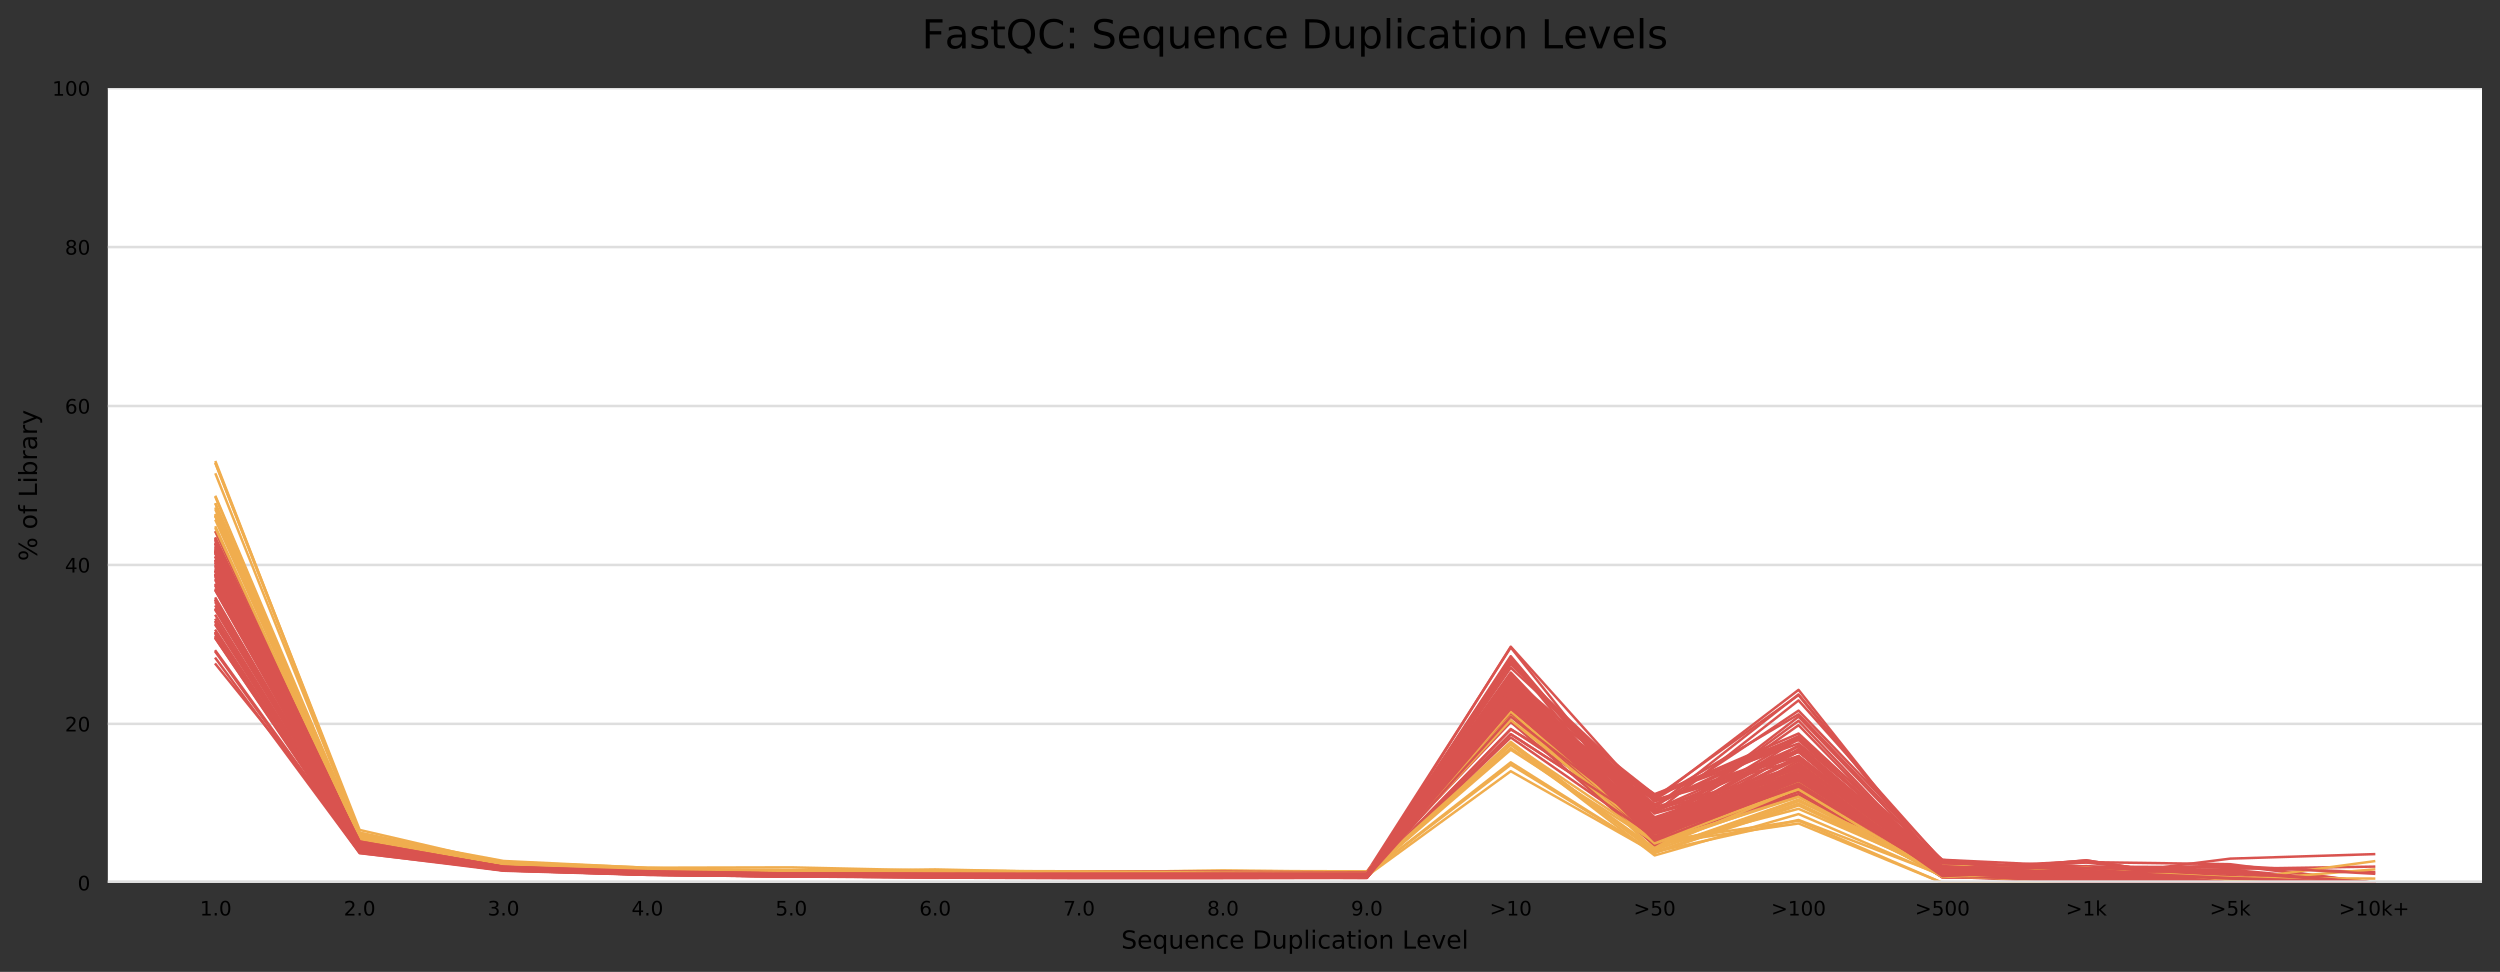 <?xml version="1.0" encoding="utf-8" standalone="no"?>
<!DOCTYPE svg PUBLIC "-//W3C//DTD SVG 1.1//EN"
  "http://www.w3.org/Graphics/SVG/1.1/DTD/svg11.dtd">
<!-- Created with matplotlib (https://matplotlib.org/) -->
<svg height="388.845pt" version="1.1" viewBox="0 0 1000.278 388.845" width="1000.278pt" xmlns="http://www.w3.org/2000/svg" xmlns:xlink="http://www.w3.org/1999/xlink">
 <rect x="0" y="0" width="1000.278" height="388.845" fill="#333333" stroke="none"/>
 <defs>
  <style type="text/css">
*{stroke-linecap:butt;stroke-linejoin:round;}
  </style>
 </defs>
 <g id="figure_1">
  <g id="axes_1">
   <g id="patch_1">
    <path d="M 43.148 353.224 
L 993.078 353.224 
L 993.078 35.256 
L 43.148 35.256 
z
" style="fill:#ffffff;"/>
   </g>
   <g id="matplotlib.axis_1">
    <g id="xtick_1">
     <g id="text_1">
      <!-- 1.0 -->
      <defs>
       <path d="M 12.406 8.297 
L 28.516 8.297 
L 28.516 63.922 
L 10.984 60.406 
L 10.984 69.391 
L 28.422 72.906 
L 38.281 72.906 
L 38.281 8.297 
L 54.391 8.297 
L 54.391 0 
L 12.406 0 
z
" id="DejaVuSans-49"/>
       <path d="M 10.688 12.406 
L 21 12.406 
L 21 0 
L 10.688 0 
z
" id="DejaVuSans-46"/>
       <path d="M 31.781 66.406 
Q 24.172 66.406 20.328 58.906 
Q 16.5 51.422 16.5 36.375 
Q 16.5 21.391 20.328 13.891 
Q 24.172 6.391 31.781 6.391 
Q 39.453 6.391 43.281 13.891 
Q 47.125 21.391 47.125 36.375 
Q 47.125 51.422 43.281 58.906 
Q 39.453 66.406 31.781 66.406 
z
M 31.781 74.219 
Q 44.047 74.219 50.516 64.516 
Q 56.984 54.828 56.984 36.375 
Q 56.984 17.969 50.516 8.266 
Q 44.047 -1.422 31.781 -1.422 
Q 19.531 -1.422 13.062 8.266 
Q 6.594 17.969 6.594 36.375 
Q 6.594 54.828 13.062 64.516 
Q 19.531 74.219 31.781 74.219 
z
" id="DejaVuSans-48"/>
      </defs>
      <g transform="translate(79.966 366.303)scale(0.08 -0.08)">
       <use xlink:href="#DejaVuSans-49"/>
       <use x="63.623" xlink:href="#DejaVuSans-46"/>
       <use x="95.41" xlink:href="#DejaVuSans-48"/>
      </g>
     </g>
    </g>
    <g id="xtick_2">
     <g id="text_2">
      <!-- 2.0 -->
      <defs>
       <path d="M 19.188 8.297 
L 53.609 8.297 
L 53.609 0 
L 7.328 0 
L 7.328 8.297 
Q 12.938 14.109 22.625 23.891 
Q 32.328 33.688 34.812 36.531 
Q 39.547 41.844 41.422 45.531 
Q 43.312 49.219 43.312 52.781 
Q 43.312 58.594 39.234 62.25 
Q 35.156 65.922 28.609 65.922 
Q 23.969 65.922 18.812 64.312 
Q 13.672 62.703 7.812 59.422 
L 7.812 69.391 
Q 13.766 71.781 18.938 73 
Q 24.125 74.219 28.422 74.219 
Q 39.75 74.219 46.484 68.547 
Q 53.219 62.891 53.219 53.422 
Q 53.219 48.922 51.531 44.891 
Q 49.859 40.875 45.406 35.406 
Q 44.188 33.984 37.641 27.219 
Q 31.109 20.453 19.188 8.297 
z
" id="DejaVuSans-50"/>
      </defs>
      <g transform="translate(137.537 366.303)scale(0.08 -0.08)">
       <use xlink:href="#DejaVuSans-50"/>
       <use x="63.623" xlink:href="#DejaVuSans-46"/>
       <use x="95.41" xlink:href="#DejaVuSans-48"/>
      </g>
     </g>
    </g>
    <g id="xtick_3">
     <g id="text_3">
      <!-- 3.0 -->
      <defs>
       <path d="M 40.578 39.312 
Q 47.656 37.797 51.625 33 
Q 55.609 28.219 55.609 21.188 
Q 55.609 10.406 48.188 4.484 
Q 40.766 -1.422 27.094 -1.422 
Q 22.516 -1.422 17.656 -0.516 
Q 12.797 0.391 7.625 2.203 
L 7.625 11.719 
Q 11.719 9.328 16.594 8.109 
Q 21.484 6.891 26.812 6.891 
Q 36.078 6.891 40.938 10.547 
Q 45.797 14.203 45.797 21.188 
Q 45.797 27.641 41.281 31.266 
Q 36.766 34.906 28.719 34.906 
L 20.219 34.906 
L 20.219 43.016 
L 29.109 43.016 
Q 36.375 43.016 40.234 45.922 
Q 44.094 48.828 44.094 54.297 
Q 44.094 59.906 40.109 62.906 
Q 36.141 65.922 28.719 65.922 
Q 24.656 65.922 20.016 65.031 
Q 15.375 64.156 9.812 62.312 
L 9.812 71.094 
Q 15.438 72.656 20.344 73.438 
Q 25.25 74.219 29.594 74.219 
Q 40.828 74.219 47.359 69.109 
Q 53.906 64.016 53.906 55.328 
Q 53.906 49.266 50.438 45.094 
Q 46.969 40.922 40.578 39.312 
z
" id="DejaVuSans-51"/>
      </defs>
      <g transform="translate(195.109 366.303)scale(0.08 -0.08)">
       <use xlink:href="#DejaVuSans-51"/>
       <use x="63.623" xlink:href="#DejaVuSans-46"/>
       <use x="95.41" xlink:href="#DejaVuSans-48"/>
      </g>
     </g>
    </g>
    <g id="xtick_4">
     <g id="text_4">
      <!-- 4.0 -->
      <defs>
       <path d="M 37.797 64.312 
L 12.891 25.391 
L 37.797 25.391 
z
M 35.203 72.906 
L 47.609 72.906 
L 47.609 25.391 
L 58.016 25.391 
L 58.016 17.188 
L 47.609 17.188 
L 47.609 0 
L 37.797 0 
L 37.797 17.188 
L 4.891 17.188 
L 4.891 26.703 
z
" id="DejaVuSans-52"/>
      </defs>
      <g transform="translate(252.68 366.303)scale(0.08 -0.08)">
       <use xlink:href="#DejaVuSans-52"/>
       <use x="63.623" xlink:href="#DejaVuSans-46"/>
       <use x="95.41" xlink:href="#DejaVuSans-48"/>
      </g>
     </g>
    </g>
    <g id="xtick_5">
     <g id="text_5">
      <!-- 5.0 -->
      <defs>
       <path d="M 10.797 72.906 
L 49.516 72.906 
L 49.516 64.594 
L 19.828 64.594 
L 19.828 46.734 
Q 21.969 47.469 24.109 47.828 
Q 26.266 48.188 28.422 48.188 
Q 40.625 48.188 47.75 41.5 
Q 54.891 34.812 54.891 23.391 
Q 54.891 11.625 47.562 5.094 
Q 40.234 -1.422 26.906 -1.422 
Q 22.312 -1.422 17.547 -0.641 
Q 12.797 0.141 7.719 1.703 
L 7.719 11.625 
Q 12.109 9.234 16.797 8.062 
Q 21.484 6.891 26.703 6.891 
Q 35.156 6.891 40.078 11.328 
Q 45.016 15.766 45.016 23.391 
Q 45.016 31 40.078 35.438 
Q 35.156 39.891 26.703 39.891 
Q 22.75 39.891 18.812 39.016 
Q 14.891 38.141 10.797 36.281 
z
" id="DejaVuSans-53"/>
      </defs>
      <g transform="translate(310.252 366.303)scale(0.08 -0.08)">
       <use xlink:href="#DejaVuSans-53"/>
       <use x="63.623" xlink:href="#DejaVuSans-46"/>
       <use x="95.41" xlink:href="#DejaVuSans-48"/>
      </g>
     </g>
    </g>
    <g id="xtick_6">
     <g id="text_6">
      <!-- 6.0 -->
      <defs>
       <path d="M 33.016 40.375 
Q 26.375 40.375 22.484 35.828 
Q 18.609 31.297 18.609 23.391 
Q 18.609 15.531 22.484 10.953 
Q 26.375 6.391 33.016 6.391 
Q 39.656 6.391 43.531 10.953 
Q 47.406 15.531 47.406 23.391 
Q 47.406 31.297 43.531 35.828 
Q 39.656 40.375 33.016 40.375 
z
M 52.594 71.297 
L 52.594 62.312 
Q 48.875 64.062 45.094 64.984 
Q 41.312 65.922 37.594 65.922 
Q 27.828 65.922 22.672 59.328 
Q 17.531 52.734 16.797 39.406 
Q 19.672 43.656 24.016 45.922 
Q 28.375 48.188 33.594 48.188 
Q 44.578 48.188 50.953 41.516 
Q 57.328 34.859 57.328 23.391 
Q 57.328 12.156 50.688 5.359 
Q 44.047 -1.422 33.016 -1.422 
Q 20.359 -1.422 13.672 8.266 
Q 6.984 17.969 6.984 36.375 
Q 6.984 53.656 15.188 63.938 
Q 23.391 74.219 37.203 74.219 
Q 40.922 74.219 44.703 73.484 
Q 48.484 72.75 52.594 71.297 
z
" id="DejaVuSans-54"/>
      </defs>
      <g transform="translate(367.823 366.303)scale(0.08 -0.08)">
       <use xlink:href="#DejaVuSans-54"/>
       <use x="63.623" xlink:href="#DejaVuSans-46"/>
       <use x="95.41" xlink:href="#DejaVuSans-48"/>
      </g>
     </g>
    </g>
    <g id="xtick_7">
     <g id="text_7">
      <!-- 7.0 -->
      <defs>
       <path d="M 8.203 72.906 
L 55.078 72.906 
L 55.078 68.703 
L 28.609 0 
L 18.312 0 
L 43.219 64.594 
L 8.203 64.594 
z
" id="DejaVuSans-55"/>
      </defs>
      <g transform="translate(425.395 366.303)scale(0.08 -0.08)">
       <use xlink:href="#DejaVuSans-55"/>
       <use x="63.623" xlink:href="#DejaVuSans-46"/>
       <use x="95.41" xlink:href="#DejaVuSans-48"/>
      </g>
     </g>
    </g>
    <g id="xtick_8">
     <g id="text_8">
      <!-- 8.0 -->
      <defs>
       <path d="M 31.781 34.625 
Q 24.75 34.625 20.719 30.859 
Q 16.703 27.094 16.703 20.516 
Q 16.703 13.922 20.719 10.156 
Q 24.75 6.391 31.781 6.391 
Q 38.812 6.391 42.859 10.172 
Q 46.922 13.969 46.922 20.516 
Q 46.922 27.094 42.891 30.859 
Q 38.875 34.625 31.781 34.625 
z
M 21.922 38.812 
Q 15.578 40.375 12.031 44.719 
Q 8.5 49.078 8.5 55.328 
Q 8.5 64.062 14.719 69.141 
Q 20.953 74.219 31.781 74.219 
Q 42.672 74.219 48.875 69.141 
Q 55.078 64.062 55.078 55.328 
Q 55.078 49.078 51.531 44.719 
Q 48 40.375 41.703 38.812 
Q 48.828 37.156 52.797 32.312 
Q 56.781 27.484 56.781 20.516 
Q 56.781 9.906 50.312 4.234 
Q 43.844 -1.422 31.781 -1.422 
Q 19.734 -1.422 13.25 4.234 
Q 6.781 9.906 6.781 20.516 
Q 6.781 27.484 10.781 32.312 
Q 14.797 37.156 21.922 38.812 
z
M 18.312 54.391 
Q 18.312 48.734 21.844 45.562 
Q 25.391 42.391 31.781 42.391 
Q 38.141 42.391 41.719 45.562 
Q 45.312 48.734 45.312 54.391 
Q 45.312 60.062 41.719 63.234 
Q 38.141 66.406 31.781 66.406 
Q 25.391 66.406 21.844 63.234 
Q 18.312 60.062 18.312 54.391 
z
" id="DejaVuSans-56"/>
      </defs>
      <g transform="translate(482.966 366.303)scale(0.08 -0.08)">
       <use xlink:href="#DejaVuSans-56"/>
       <use x="63.623" xlink:href="#DejaVuSans-46"/>
       <use x="95.41" xlink:href="#DejaVuSans-48"/>
      </g>
     </g>
    </g>
    <g id="xtick_9">
     <g id="text_9">
      <!-- 9.0 -->
      <defs>
       <path d="M 10.984 1.516 
L 10.984 10.5 
Q 14.703 8.734 18.5 7.812 
Q 22.312 6.891 25.984 6.891 
Q 35.75 6.891 40.891 13.453 
Q 46.047 20.016 46.781 33.406 
Q 43.953 29.203 39.594 26.953 
Q 35.25 24.703 29.984 24.703 
Q 19.047 24.703 12.672 31.312 
Q 6.297 37.938 6.297 49.422 
Q 6.297 60.641 12.938 67.422 
Q 19.578 74.219 30.609 74.219 
Q 43.266 74.219 49.922 64.516 
Q 56.594 54.828 56.594 36.375 
Q 56.594 19.141 48.406 8.859 
Q 40.234 -1.422 26.422 -1.422 
Q 22.703 -1.422 18.891 -0.688 
Q 15.094 0.047 10.984 1.516 
z
M 30.609 32.422 
Q 37.25 32.422 41.125 36.953 
Q 45.016 41.5 45.016 49.422 
Q 45.016 57.281 41.125 61.844 
Q 37.25 66.406 30.609 66.406 
Q 23.969 66.406 20.094 61.844 
Q 16.219 57.281 16.219 49.422 
Q 16.219 41.5 20.094 36.953 
Q 23.969 32.422 30.609 32.422 
z
" id="DejaVuSans-57"/>
      </defs>
      <g transform="translate(540.538 366.303)scale(0.08 -0.08)">
       <use xlink:href="#DejaVuSans-57"/>
       <use x="63.623" xlink:href="#DejaVuSans-46"/>
       <use x="95.41" xlink:href="#DejaVuSans-48"/>
      </g>
     </g>
    </g>
    <g id="xtick_10">
     <g id="text_10">
      <!-- &gt;10 -->
      <defs>
       <path d="M 10.594 49.219 
L 10.594 58.109 
L 73.188 35.406 
L 73.188 27.297 
L 10.594 4.594 
L 10.594 13.484 
L 60.891 31.297 
z
" id="DejaVuSans-62"/>
      </defs>
      <g transform="translate(596.029 366.303)scale(0.08 -0.08)">
       <use xlink:href="#DejaVuSans-62"/>
       <use x="83.789" xlink:href="#DejaVuSans-49"/>
       <use x="147.412" xlink:href="#DejaVuSans-48"/>
      </g>
     </g>
    </g>
    <g id="xtick_11">
     <g id="text_11">
      <!-- &gt;50 -->
      <g transform="translate(653.6 366.303)scale(0.08 -0.08)">
       <use xlink:href="#DejaVuSans-62"/>
       <use x="83.789" xlink:href="#DejaVuSans-53"/>
       <use x="147.412" xlink:href="#DejaVuSans-48"/>
      </g>
     </g>
    </g>
    <g id="xtick_12">
     <g id="text_12">
      <!-- &gt;100 -->
      <g transform="translate(708.627 366.303)scale(0.08 -0.08)">
       <use xlink:href="#DejaVuSans-62"/>
       <use x="83.789" xlink:href="#DejaVuSans-49"/>
       <use x="147.412" xlink:href="#DejaVuSans-48"/>
       <use x="211.035" xlink:href="#DejaVuSans-48"/>
      </g>
     </g>
    </g>
    <g id="xtick_13">
     <g id="text_13">
      <!-- &gt;500 -->
      <g transform="translate(766.198 366.303)scale(0.08 -0.08)">
       <use xlink:href="#DejaVuSans-62"/>
       <use x="83.789" xlink:href="#DejaVuSans-53"/>
       <use x="147.412" xlink:href="#DejaVuSans-48"/>
       <use x="211.035" xlink:href="#DejaVuSans-48"/>
      </g>
     </g>
    </g>
    <g id="xtick_14">
     <g id="text_14">
      <!-- &gt;1k -->
      <defs>
       <path d="M 9.078 75.984 
L 18.109 75.984 
L 18.109 31.109 
L 44.922 54.688 
L 56.391 54.688 
L 27.391 29.109 
L 57.625 0 
L 45.906 0 
L 18.109 26.703 
L 18.109 0 
L 9.078 0 
z
" id="DejaVuSans-107"/>
      </defs>
      <g transform="translate(826.543 366.303)scale(0.08 -0.08)">
       <use xlink:href="#DejaVuSans-62"/>
       <use x="83.789" xlink:href="#DejaVuSans-49"/>
       <use x="147.412" xlink:href="#DejaVuSans-107"/>
      </g>
     </g>
    </g>
    <g id="xtick_15">
     <g id="text_15">
      <!-- &gt;5k -->
      <g transform="translate(884.115 366.303)scale(0.08 -0.08)">
       <use xlink:href="#DejaVuSans-62"/>
       <use x="83.789" xlink:href="#DejaVuSans-53"/>
       <use x="147.412" xlink:href="#DejaVuSans-107"/>
      </g>
     </g>
    </g>
    <g id="xtick_16">
     <g id="text_16">
      <!-- &gt;10k+ -->
      <defs>
       <path d="M 46 62.703 
L 46 35.5 
L 73.188 35.5 
L 73.188 27.203 
L 46 27.203 
L 46 0 
L 37.797 0 
L 37.797 27.203 
L 10.594 27.203 
L 10.594 35.5 
L 37.797 35.5 
L 37.797 62.703 
z
" id="DejaVuSans-43"/>
      </defs>
      <g transform="translate(935.789 366.303)scale(0.08 -0.08)">
       <use xlink:href="#DejaVuSans-62"/>
       <use x="83.789" xlink:href="#DejaVuSans-49"/>
       <use x="147.412" xlink:href="#DejaVuSans-48"/>
       <use x="211.035" xlink:href="#DejaVuSans-107"/>
       <use x="268.945" xlink:href="#DejaVuSans-43"/>
      </g>
     </g>
    </g>
    <g id="text_17">
     <!-- Sequence Duplication Level -->
     <defs>
      <path d="M 53.516 70.516 
L 53.516 60.891 
Q 47.906 63.578 42.922 64.891 
Q 37.938 66.219 33.297 66.219 
Q 25.25 66.219 20.875 63.094 
Q 16.5 59.969 16.5 54.203 
Q 16.5 49.359 19.406 46.891 
Q 22.312 44.438 30.422 42.922 
L 36.375 41.703 
Q 47.406 39.594 52.656 34.297 
Q 57.906 29 57.906 20.125 
Q 57.906 9.516 50.797 4.047 
Q 43.703 -1.422 29.984 -1.422 
Q 24.812 -1.422 18.969 -0.25 
Q 13.141 0.922 6.891 3.219 
L 6.891 13.375 
Q 12.891 10.016 18.656 8.297 
Q 24.422 6.594 29.984 6.594 
Q 38.422 6.594 43.016 9.906 
Q 47.609 13.234 47.609 19.391 
Q 47.609 24.75 44.312 27.781 
Q 41.016 30.812 33.5 32.328 
L 27.484 33.5 
Q 16.453 35.688 11.516 40.375 
Q 6.594 45.062 6.594 53.422 
Q 6.594 63.094 13.406 68.656 
Q 20.219 74.219 32.172 74.219 
Q 37.312 74.219 42.625 73.281 
Q 47.953 72.359 53.516 70.516 
z
" id="DejaVuSans-83"/>
      <path d="M 56.203 29.594 
L 56.203 25.203 
L 14.891 25.203 
Q 15.484 15.922 20.484 11.062 
Q 25.484 6.203 34.422 6.203 
Q 39.594 6.203 44.453 7.469 
Q 49.312 8.734 54.109 11.281 
L 54.109 2.781 
Q 49.266 0.734 44.188 -0.344 
Q 39.109 -1.422 33.891 -1.422 
Q 20.797 -1.422 13.156 6.188 
Q 5.516 13.812 5.516 26.812 
Q 5.516 40.234 12.766 48.109 
Q 20.016 56 32.328 56 
Q 43.359 56 49.781 48.891 
Q 56.203 41.797 56.203 29.594 
z
M 47.219 32.234 
Q 47.125 39.594 43.094 43.984 
Q 39.062 48.391 32.422 48.391 
Q 24.906 48.391 20.391 44.141 
Q 15.875 39.891 15.188 32.172 
z
" id="DejaVuSans-101"/>
      <path d="M 14.797 27.297 
Q 14.797 17.391 18.875 11.75 
Q 22.953 6.109 30.078 6.109 
Q 37.203 6.109 41.297 11.75 
Q 45.406 17.391 45.406 27.297 
Q 45.406 37.203 41.297 42.844 
Q 37.203 48.484 30.078 48.484 
Q 22.953 48.484 18.875 42.844 
Q 14.797 37.203 14.797 27.297 
z
M 45.406 8.203 
Q 42.578 3.328 38.25 0.953 
Q 33.938 -1.422 27.875 -1.422 
Q 17.969 -1.422 11.734 6.484 
Q 5.516 14.406 5.516 27.297 
Q 5.516 40.188 11.734 48.094 
Q 17.969 56 27.875 56 
Q 33.938 56 38.25 53.625 
Q 42.578 51.266 45.406 46.391 
L 45.406 54.688 
L 54.391 54.688 
L 54.391 -20.797 
L 45.406 -20.797 
z
" id="DejaVuSans-113"/>
      <path d="M 8.5 21.578 
L 8.5 54.688 
L 17.484 54.688 
L 17.484 21.922 
Q 17.484 14.156 20.5 10.266 
Q 23.531 6.391 29.594 6.391 
Q 36.859 6.391 41.078 11.031 
Q 45.312 15.672 45.312 23.688 
L 45.312 54.688 
L 54.297 54.688 
L 54.297 0 
L 45.312 0 
L 45.312 8.406 
Q 42.047 3.422 37.719 1 
Q 33.406 -1.422 27.688 -1.422 
Q 18.266 -1.422 13.375 4.438 
Q 8.5 10.297 8.5 21.578 
z
M 31.109 56 
z
" id="DejaVuSans-117"/>
      <path d="M 54.891 33.016 
L 54.891 0 
L 45.906 0 
L 45.906 32.719 
Q 45.906 40.484 42.875 44.328 
Q 39.844 48.188 33.797 48.188 
Q 26.516 48.188 22.312 43.547 
Q 18.109 38.922 18.109 30.906 
L 18.109 0 
L 9.078 0 
L 9.078 54.688 
L 18.109 54.688 
L 18.109 46.188 
Q 21.344 51.125 25.703 53.562 
Q 30.078 56 35.797 56 
Q 45.219 56 50.047 50.172 
Q 54.891 44.344 54.891 33.016 
z
" id="DejaVuSans-110"/>
      <path d="M 48.781 52.594 
L 48.781 44.188 
Q 44.969 46.297 41.141 47.344 
Q 37.312 48.391 33.406 48.391 
Q 24.656 48.391 19.812 42.844 
Q 14.984 37.312 14.984 27.297 
Q 14.984 17.281 19.812 11.734 
Q 24.656 6.203 33.406 6.203 
Q 37.312 6.203 41.141 7.25 
Q 44.969 8.297 48.781 10.406 
L 48.781 2.094 
Q 45.016 0.344 40.984 -0.531 
Q 36.969 -1.422 32.422 -1.422 
Q 20.062 -1.422 12.781 6.344 
Q 5.516 14.109 5.516 27.297 
Q 5.516 40.672 12.859 48.328 
Q 20.219 56 33.016 56 
Q 37.156 56 41.109 55.141 
Q 45.062 54.297 48.781 52.594 
z
" id="DejaVuSans-99"/>
      <path id="DejaVuSans-32"/>
      <path d="M 19.672 64.797 
L 19.672 8.109 
L 31.594 8.109 
Q 46.688 8.109 53.688 14.938 
Q 60.688 21.781 60.688 36.531 
Q 60.688 51.172 53.688 57.984 
Q 46.688 64.797 31.594 64.797 
z
M 9.812 72.906 
L 30.078 72.906 
Q 51.266 72.906 61.172 64.094 
Q 71.094 55.281 71.094 36.531 
Q 71.094 17.672 61.125 8.828 
Q 51.172 0 30.078 0 
L 9.812 0 
z
" id="DejaVuSans-68"/>
      <path d="M 18.109 8.203 
L 18.109 -20.797 
L 9.078 -20.797 
L 9.078 54.688 
L 18.109 54.688 
L 18.109 46.391 
Q 20.953 51.266 25.266 53.625 
Q 29.594 56 35.594 56 
Q 45.562 56 51.781 48.094 
Q 58.016 40.188 58.016 27.297 
Q 58.016 14.406 51.781 6.484 
Q 45.562 -1.422 35.594 -1.422 
Q 29.594 -1.422 25.266 0.953 
Q 20.953 3.328 18.109 8.203 
z
M 48.688 27.297 
Q 48.688 37.203 44.609 42.844 
Q 40.531 48.484 33.406 48.484 
Q 26.266 48.484 22.188 42.844 
Q 18.109 37.203 18.109 27.297 
Q 18.109 17.391 22.188 11.75 
Q 26.266 6.109 33.406 6.109 
Q 40.531 6.109 44.609 11.75 
Q 48.688 17.391 48.688 27.297 
z
" id="DejaVuSans-112"/>
      <path d="M 9.422 75.984 
L 18.406 75.984 
L 18.406 0 
L 9.422 0 
z
" id="DejaVuSans-108"/>
      <path d="M 9.422 54.688 
L 18.406 54.688 
L 18.406 0 
L 9.422 0 
z
M 9.422 75.984 
L 18.406 75.984 
L 18.406 64.594 
L 9.422 64.594 
z
" id="DejaVuSans-105"/>
      <path d="M 34.281 27.484 
Q 23.391 27.484 19.188 25 
Q 14.984 22.516 14.984 16.5 
Q 14.984 11.719 18.141 8.906 
Q 21.297 6.109 26.703 6.109 
Q 34.188 6.109 38.703 11.406 
Q 43.219 16.703 43.219 25.484 
L 43.219 27.484 
z
M 52.203 31.203 
L 52.203 0 
L 43.219 0 
L 43.219 8.297 
Q 40.141 3.328 35.547 0.953 
Q 30.953 -1.422 24.312 -1.422 
Q 15.922 -1.422 10.953 3.297 
Q 6 8.016 6 15.922 
Q 6 25.141 12.172 29.828 
Q 18.359 34.516 30.609 34.516 
L 43.219 34.516 
L 43.219 35.406 
Q 43.219 41.609 39.141 45 
Q 35.062 48.391 27.688 48.391 
Q 23 48.391 18.547 47.266 
Q 14.109 46.141 10.016 43.891 
L 10.016 52.203 
Q 14.938 54.109 19.578 55.047 
Q 24.219 56 28.609 56 
Q 40.484 56 46.344 49.844 
Q 52.203 43.703 52.203 31.203 
z
" id="DejaVuSans-97"/>
      <path d="M 18.312 70.219 
L 18.312 54.688 
L 36.812 54.688 
L 36.812 47.703 
L 18.312 47.703 
L 18.312 18.016 
Q 18.312 11.328 20.141 9.422 
Q 21.969 7.516 27.594 7.516 
L 36.812 7.516 
L 36.812 0 
L 27.594 0 
Q 17.188 0 13.234 3.875 
Q 9.281 7.766 9.281 18.016 
L 9.281 47.703 
L 2.688 47.703 
L 2.688 54.688 
L 9.281 54.688 
L 9.281 70.219 
z
" id="DejaVuSans-116"/>
      <path d="M 30.609 48.391 
Q 23.391 48.391 19.188 42.75 
Q 14.984 37.109 14.984 27.297 
Q 14.984 17.484 19.156 11.844 
Q 23.344 6.203 30.609 6.203 
Q 37.797 6.203 41.984 11.859 
Q 46.188 17.531 46.188 27.297 
Q 46.188 37.016 41.984 42.703 
Q 37.797 48.391 30.609 48.391 
z
M 30.609 56 
Q 42.328 56 49.016 48.375 
Q 55.719 40.766 55.719 27.297 
Q 55.719 13.875 49.016 6.219 
Q 42.328 -1.422 30.609 -1.422 
Q 18.844 -1.422 12.172 6.219 
Q 5.516 13.875 5.516 27.297 
Q 5.516 40.766 12.172 48.375 
Q 18.844 56 30.609 56 
z
" id="DejaVuSans-111"/>
      <path d="M 9.812 72.906 
L 19.672 72.906 
L 19.672 8.297 
L 55.172 8.297 
L 55.172 0 
L 9.812 0 
z
" id="DejaVuSans-76"/>
      <path d="M 2.984 54.688 
L 12.5 54.688 
L 29.594 8.797 
L 46.688 54.688 
L 56.203 54.688 
L 35.688 0 
L 23.484 0 
z
" id="DejaVuSans-118"/>
     </defs>
     <g transform="translate(448.622 379.565)scale(0.1 -0.1)">
      <use xlink:href="#DejaVuSans-83"/>
      <use x="63.477" xlink:href="#DejaVuSans-101"/>
      <use x="125" xlink:href="#DejaVuSans-113"/>
      <use x="188.477" xlink:href="#DejaVuSans-117"/>
      <use x="251.855" xlink:href="#DejaVuSans-101"/>
      <use x="313.379" xlink:href="#DejaVuSans-110"/>
      <use x="376.758" xlink:href="#DejaVuSans-99"/>
      <use x="431.738" xlink:href="#DejaVuSans-101"/>
      <use x="493.262" xlink:href="#DejaVuSans-32"/>
      <use x="525.049" xlink:href="#DejaVuSans-68"/>
      <use x="602.051" xlink:href="#DejaVuSans-117"/>
      <use x="665.43" xlink:href="#DejaVuSans-112"/>
      <use x="728.906" xlink:href="#DejaVuSans-108"/>
      <use x="756.689" xlink:href="#DejaVuSans-105"/>
      <use x="784.473" xlink:href="#DejaVuSans-99"/>
      <use x="839.453" xlink:href="#DejaVuSans-97"/>
      <use x="900.732" xlink:href="#DejaVuSans-116"/>
      <use x="939.941" xlink:href="#DejaVuSans-105"/>
      <use x="967.725" xlink:href="#DejaVuSans-111"/>
      <use x="1028.906" xlink:href="#DejaVuSans-110"/>
      <use x="1092.285" xlink:href="#DejaVuSans-32"/>
      <use x="1124.072" xlink:href="#DejaVuSans-76"/>
      <use x="1179.77" xlink:href="#DejaVuSans-101"/>
      <use x="1241.293" xlink:href="#DejaVuSans-118"/>
      <use x="1300.473" xlink:href="#DejaVuSans-101"/>
      <use x="1361.996" xlink:href="#DejaVuSans-108"/>
     </g>
    </g>
   </g>
   <g id="matplotlib.axis_2">
    <g id="ytick_1">
     <g id="line2d_1">
      <path clip-path="url(#p288c032ba0)" d="M 43.148 353.224 
L 993.078 353.224 
" style="fill:none;stroke:#dedede;stroke-linecap:square;"/>
     </g>
     <g id="text_18">
      <!-- 0 -->
      <g transform="translate(31.058 356.263)scale(0.08 -0.08)">
       <use xlink:href="#DejaVuSans-48"/>
      </g>
     </g>
    </g>
    <g id="ytick_2">
     <g id="line2d_2">
      <path clip-path="url(#p288c032ba0)" d="M 43.148 289.63 
L 993.078 289.63 
" style="fill:none;stroke:#dedede;stroke-linecap:square;"/>
     </g>
     <g id="text_19">
      <!-- 20 -->
      <g transform="translate(25.968 292.67)scale(0.08 -0.08)">
       <use xlink:href="#DejaVuSans-50"/>
       <use x="63.623" xlink:href="#DejaVuSans-48"/>
      </g>
     </g>
    </g>
    <g id="ytick_3">
     <g id="line2d_3">
      <path clip-path="url(#p288c032ba0)" d="M 43.148 226.037 
L 993.078 226.037 
" style="fill:none;stroke:#dedede;stroke-linecap:square;"/>
     </g>
     <g id="text_20">
      <!-- 40 -->
      <g transform="translate(25.968 229.076)scale(0.08 -0.08)">
       <use xlink:href="#DejaVuSans-52"/>
       <use x="63.623" xlink:href="#DejaVuSans-48"/>
      </g>
     </g>
    </g>
    <g id="ytick_4">
     <g id="line2d_4">
      <path clip-path="url(#p288c032ba0)" d="M 43.148 162.443 
L 993.078 162.443 
" style="fill:none;stroke:#dedede;stroke-linecap:square;"/>
     </g>
     <g id="text_21">
      <!-- 60 -->
      <g transform="translate(25.968 165.482)scale(0.08 -0.08)">
       <use xlink:href="#DejaVuSans-54"/>
       <use x="63.623" xlink:href="#DejaVuSans-48"/>
      </g>
     </g>
    </g>
    <g id="ytick_5">
     <g id="line2d_5">
      <path clip-path="url(#p288c032ba0)" d="M 43.148 98.85 
L 993.078 98.85 
" style="fill:none;stroke:#dedede;stroke-linecap:square;"/>
     </g>
     <g id="text_22">
      <!-- 80 -->
      <g transform="translate(25.968 101.889)scale(0.08 -0.08)">
       <use xlink:href="#DejaVuSans-56"/>
       <use x="63.623" xlink:href="#DejaVuSans-48"/>
      </g>
     </g>
    </g>
    <g id="ytick_6">
     <g id="line2d_6">
      <path clip-path="url(#p288c032ba0)" d="M 43.148 35.256 
L 993.078 35.256 
" style="fill:none;stroke:#dedede;stroke-linecap:square;"/>
     </g>
     <g id="text_23">
      <!-- 100 -->
      <g transform="translate(20.878 38.295)scale(0.08 -0.08)">
       <use xlink:href="#DejaVuSans-49"/>
       <use x="63.623" xlink:href="#DejaVuSans-48"/>
       <use x="127.246" xlink:href="#DejaVuSans-48"/>
      </g>
     </g>
    </g>
    <g id="text_24">
     <!-- % of Library -->
     <defs>
      <path d="M 72.703 32.078 
Q 68.453 32.078 66.031 28.469 
Q 63.625 24.859 63.625 18.406 
Q 63.625 12.062 66.031 8.422 
Q 68.453 4.781 72.703 4.781 
Q 76.859 4.781 79.266 8.422 
Q 81.688 12.062 81.688 18.406 
Q 81.688 24.812 79.266 28.438 
Q 76.859 32.078 72.703 32.078 
z
M 72.703 38.281 
Q 80.422 38.281 84.953 32.906 
Q 89.5 27.547 89.5 18.406 
Q 89.5 9.281 84.938 3.922 
Q 80.375 -1.422 72.703 -1.422 
Q 64.891 -1.422 60.344 3.922 
Q 55.812 9.281 55.812 18.406 
Q 55.812 27.594 60.375 32.938 
Q 64.938 38.281 72.703 38.281 
z
M 22.312 68.016 
Q 18.109 68.016 15.688 64.375 
Q 13.281 60.75 13.281 54.391 
Q 13.281 47.953 15.672 44.328 
Q 18.062 40.719 22.312 40.719 
Q 26.562 40.719 28.969 44.328 
Q 31.391 47.953 31.391 54.391 
Q 31.391 60.688 28.953 64.344 
Q 26.516 68.016 22.312 68.016 
z
M 66.406 74.219 
L 74.219 74.219 
L 28.609 -1.422 
L 20.797 -1.422 
z
M 22.312 74.219 
Q 30.031 74.219 34.609 68.875 
Q 39.203 63.531 39.203 54.391 
Q 39.203 45.172 34.641 39.844 
Q 30.078 34.516 22.312 34.516 
Q 14.547 34.516 10.031 39.859 
Q 5.516 45.219 5.516 54.391 
Q 5.516 63.484 10.047 68.844 
Q 14.594 74.219 22.312 74.219 
z
" id="DejaVuSans-37"/>
      <path d="M 37.109 75.984 
L 37.109 68.5 
L 28.516 68.5 
Q 23.688 68.5 21.797 66.547 
Q 19.922 64.594 19.922 59.516 
L 19.922 54.688 
L 34.719 54.688 
L 34.719 47.703 
L 19.922 47.703 
L 19.922 0 
L 10.891 0 
L 10.891 47.703 
L 2.297 47.703 
L 2.297 54.688 
L 10.891 54.688 
L 10.891 58.5 
Q 10.891 67.625 15.141 71.797 
Q 19.391 75.984 28.609 75.984 
z
" id="DejaVuSans-102"/>
      <path d="M 48.688 27.297 
Q 48.688 37.203 44.609 42.844 
Q 40.531 48.484 33.406 48.484 
Q 26.266 48.484 22.188 42.844 
Q 18.109 37.203 18.109 27.297 
Q 18.109 17.391 22.188 11.75 
Q 26.266 6.109 33.406 6.109 
Q 40.531 6.109 44.609 11.75 
Q 48.688 17.391 48.688 27.297 
z
M 18.109 46.391 
Q 20.953 51.266 25.266 53.625 
Q 29.594 56 35.594 56 
Q 45.562 56 51.781 48.094 
Q 58.016 40.188 58.016 27.297 
Q 58.016 14.406 51.781 6.484 
Q 45.562 -1.422 35.594 -1.422 
Q 29.594 -1.422 25.266 0.953 
Q 20.953 3.328 18.109 8.203 
L 18.109 0 
L 9.078 0 
L 9.078 75.984 
L 18.109 75.984 
z
" id="DejaVuSans-98"/>
      <path d="M 41.109 46.297 
Q 39.594 47.172 37.812 47.578 
Q 36.031 48 33.891 48 
Q 26.266 48 22.188 43.047 
Q 18.109 38.094 18.109 28.812 
L 18.109 0 
L 9.078 0 
L 9.078 54.688 
L 18.109 54.688 
L 18.109 46.188 
Q 20.953 51.172 25.484 53.578 
Q 30.031 56 36.531 56 
Q 37.453 56 38.578 55.875 
Q 39.703 55.766 41.062 55.516 
z
" id="DejaVuSans-114"/>
      <path d="M 32.172 -5.078 
Q 28.375 -14.844 24.75 -17.812 
Q 21.141 -20.797 15.094 -20.797 
L 7.906 -20.797 
L 7.906 -13.281 
L 13.188 -13.281 
Q 16.891 -13.281 18.938 -11.516 
Q 21 -9.766 23.484 -3.219 
L 25.094 0.875 
L 2.984 54.688 
L 12.5 54.688 
L 29.594 11.922 
L 46.688 54.688 
L 56.203 54.688 
z
" id="DejaVuSans-121"/>
     </defs>
     <g transform="translate(14.798 224.472)rotate(-90)scale(0.1 -0.1)">
      <use xlink:href="#DejaVuSans-37"/>
      <use x="95.02" xlink:href="#DejaVuSans-32"/>
      <use x="126.807" xlink:href="#DejaVuSans-111"/>
      <use x="187.988" xlink:href="#DejaVuSans-102"/>
      <use x="223.193" xlink:href="#DejaVuSans-32"/>
      <use x="254.98" xlink:href="#DejaVuSans-76"/>
      <use x="310.693" xlink:href="#DejaVuSans-105"/>
      <use x="338.477" xlink:href="#DejaVuSans-98"/>
      <use x="401.953" xlink:href="#DejaVuSans-114"/>
      <use x="443.066" xlink:href="#DejaVuSans-97"/>
      <use x="504.346" xlink:href="#DejaVuSans-114"/>
      <use x="545.459" xlink:href="#DejaVuSans-121"/>
     </g>
    </g>
   </g>
   <g id="line2d_7">
    <path clip-path="url(#p288c032ba0)" d="M 86.327 206.027 
L 143.898 333.878 
L 201.47 344.481 
L 259.041 347.232 
L 316.613 348.648 
L 374.184 347.856 
L 431.756 349.108 
L 489.327 348.275 
L 546.899 348.945 
L 604.47 281.136 
L 662.042 336.736 
L 719.613 328.397 
L 777.185 353.224 
L 834.756 353.224 
L 892.328 353.224 
L 949.899 353.224 
" style="fill:none;stroke:#f0ad4e;stroke-linecap:square;"/>
   </g>
   <g id="line2d_8">
    <path clip-path="url(#p288c032ba0)" d="M 86.327 201.773 
L 143.898 334.144 
L 201.47 344.895 
L 259.041 347.171 
L 316.613 347.038 
L 374.184 348.316 
L 431.756 348.75 
L 489.327 348.479 
L 546.899 348.623 
L 604.47 284.326 
L 662.042 337.722 
L 719.613 329.481 
L 777.185 353.224 
L 834.756 353.224 
L 892.328 353.224 
L 949.899 353.224 
" style="fill:none;stroke:#f0ad4e;stroke-linecap:square;"/>
   </g>
   <g id="line2d_9">
    <path clip-path="url(#p288c032ba0)" d="M 86.327 248.8 
L 143.898 339.17 
L 201.47 347.543 
L 259.041 349.579 
L 316.613 350.358 
L 374.184 350.347 
L 431.756 350.398 
L 489.327 350.192 
L 546.899 350.21 
L 604.47 258.749 
L 662.042 322.866 
L 719.613 308.497 
L 777.185 347.234 
L 834.756 353.224 
L 892.328 353.224 
L 949.899 353.224 
" style="fill:none;stroke:#d9534f;stroke-linecap:square;"/>
   </g>
   <g id="line2d_10">
    <path clip-path="url(#p288c032ba0)" d="M 86.327 228.796 
L 143.898 338.742 
L 201.47 347.637 
L 259.041 349.702 
L 316.613 350.294 
L 374.184 350.551 
L 431.756 350.124 
L 489.327 350.265 
L 546.899 350.041 
L 604.47 264.057 
L 662.042 334.46 
L 719.613 311.139 
L 777.185 348.135 
L 834.756 353.224 
L 892.328 353.224 
L 949.899 353.224 
" style="fill:none;stroke:#d9534f;stroke-linecap:square;"/>
   </g>
   <g id="line2d_11">
    <path clip-path="url(#p288c032ba0)" d="M 86.327 253.297 
L 143.898 339.983 
L 201.47 347.88 
L 259.041 349.82 
L 316.613 350.687 
L 374.184 350.939 
L 431.756 351.017 
L 489.327 350.873 
L 546.899 350.923 
L 604.47 279.223 
L 662.042 319.868 
L 719.613 285.811 
L 777.185 345.634 
L 834.756 351.211 
L 892.328 353.224 
L 949.899 353.224 
" style="fill:none;stroke:#d9534f;stroke-linecap:square;"/>
   </g>
   <g id="line2d_12">
    <path clip-path="url(#p288c032ba0)" d="M 86.327 228.3 
L 143.898 338.747 
L 201.47 347.63 
L 259.041 349.862 
L 316.613 350.443 
L 374.184 350.734 
L 431.756 350.857 
L 489.327 350.832 
L 546.899 350.832 
L 604.47 282.654 
L 662.042 329.953 
L 719.613 298.357 
L 777.185 347.015 
L 834.756 350.95 
L 892.328 353.224 
L 949.899 353.224 
" style="fill:none;stroke:#d9534f;stroke-linecap:square;"/>
   </g>
   <g id="line2d_13">
    <path clip-path="url(#p288c032ba0)" d="M 86.327 255.647 
L 143.898 340.605 
L 201.47 348.281 
L 259.041 349.957 
L 316.613 350.785 
L 374.184 350.837 
L 431.756 351.107 
L 489.327 350.903 
L 546.899 350.942 
L 604.47 277.88 
L 662.042 322.961 
L 719.613 277.852 
L 777.185 347.648 
L 834.756 351.764 
L 892.328 353.224 
L 949.899 353.224 
" style="fill:none;stroke:#d9534f;stroke-linecap:square;"/>
   </g>
   <g id="line2d_14">
    <path clip-path="url(#p288c032ba0)" d="M 86.327 230.181 
L 143.898 339.884 
L 201.47 347.979 
L 259.041 349.81 
L 316.613 350.491 
L 374.184 350.656 
L 431.756 350.722 
L 489.327 350.738 
L 546.899 350.546 
L 604.47 283.559 
L 662.042 330.523 
L 719.613 290.172 
L 777.185 349.21 
L 834.756 352.695 
L 892.328 353.224 
L 949.899 353.224 
" style="fill:none;stroke:#d9534f;stroke-linecap:square;"/>
   </g>
   <g id="line2d_15">
    <path clip-path="url(#p288c032ba0)" d="M 86.327 224.388 
L 143.898 337.771 
L 201.47 347.166 
L 259.041 349.244 
L 316.613 349.825 
L 374.184 350.095 
L 431.756 350.24 
L 489.327 350.37 
L 546.899 350.385 
L 604.47 283 
L 662.042 329.353 
L 719.613 309.77 
L 777.185 347.836 
L 834.756 347.724 
L 892.328 353.224 
L 949.899 353.224 
" style="fill:none;stroke:#d9534f;stroke-linecap:square;"/>
   </g>
   <g id="line2d_16">
    <path clip-path="url(#p288c032ba0)" d="M 86.327 215.713 
L 143.898 337.408 
L 201.47 347.029 
L 259.041 348.842 
L 316.613 349.586 
L 374.184 349.446 
L 431.756 349.815 
L 489.327 349.779 
L 546.899 350.016 
L 604.47 284.802 
L 662.042 335.146 
L 719.613 312.285 
L 777.185 349.389 
L 834.756 347.91 
L 892.328 353.224 
L 949.899 353.224 
" style="fill:none;stroke:#d9534f;stroke-linecap:square;"/>
   </g>
   <g id="line2d_17">
    <path clip-path="url(#p288c032ba0)" d="M 86.327 253.478 
L 143.898 340.67 
L 201.47 348.251 
L 259.041 349.956 
L 316.613 350.636 
L 374.184 350.89 
L 431.756 351.06 
L 489.327 351.168 
L 546.899 350.987 
L 604.47 285.498 
L 662.042 319.941 
L 719.613 276.026 
L 777.185 348.498 
L 834.756 350.107 
L 892.328 353.224 
L 949.899 353.224 
" style="fill:none;stroke:#d9534f;stroke-linecap:square;"/>
   </g>
   <g id="line2d_18">
    <path clip-path="url(#p288c032ba0)" d="M 86.327 220.358 
L 143.898 338.901 
L 201.47 347.723 
L 259.041 349.725 
L 316.613 350.436 
L 374.184 350.702 
L 431.756 350.711 
L 489.327 350.808 
L 546.899 351.054 
L 604.47 291.664 
L 662.042 329.727 
L 719.613 294.917 
L 777.185 349.049 
L 834.756 351.392 
L 892.328 353.224 
L 949.899 353.224 
" style="fill:none;stroke:#d9534f;stroke-linecap:square;"/>
   </g>
   <g id="line2d_19">
    <path clip-path="url(#p288c032ba0)" d="M 86.327 226.531 
L 143.898 337.479 
L 201.47 347.131 
L 259.041 349.154 
L 316.613 349.634 
L 374.184 349.835 
L 431.756 349.841 
L 489.327 349.91 
L 546.899 349.685 
L 604.47 269.091 
L 662.042 329.575 
L 719.613 316.439 
L 777.185 350.84 
L 834.756 352.02 
L 892.328 353.224 
L 949.899 353.224 
" style="fill:none;stroke:#d9534f;stroke-linecap:square;"/>
   </g>
   <g id="line2d_20">
    <path clip-path="url(#p288c032ba0)" d="M 86.327 215.391 
L 143.898 337.047 
L 201.47 346.766 
L 259.041 348.901 
L 316.613 349.598 
L 374.184 349.662 
L 431.756 349.539 
L 489.327 349.543 
L 546.899 349.285 
L 604.47 274.153 
L 662.042 336.556 
L 719.613 316.794 
L 777.185 350.706 
L 834.756 353.224 
L 892.328 353.224 
L 949.899 353.224 
" style="fill:none;stroke:#d9534f;stroke-linecap:square;"/>
   </g>
   <g id="line2d_21">
    <path clip-path="url(#p288c032ba0)" d="M 86.327 265.825 
L 143.898 337.074 
L 201.47 346.244 
L 259.041 348.165 
L 316.613 348.727 
L 374.184 348.892 
L 431.756 348.899 
L 489.327 349.13 
L 546.899 349.053 
L 604.47 259.034 
L 662.042 331.056 
L 719.613 303.109 
L 777.185 347.456 
L 834.756 344.503 
L 892.328 353.224 
L 949.899 353.224 
" style="fill:none;stroke:#d9534f;stroke-linecap:square;"/>
   </g>
   <g id="line2d_22">
    <path clip-path="url(#p288c032ba0)" d="M 86.327 234.726 
L 143.898 338.671 
L 201.47 346.848 
L 259.041 348.566 
L 316.613 349.151 
L 374.184 349.272 
L 431.756 349.219 
L 489.327 349.122 
L 546.899 349.063 
L 604.47 273.499 
L 662.042 335.952 
L 719.613 305.39 
L 777.185 348.359 
L 834.756 349.329 
L 892.328 353.224 
L 949.899 353.224 
" style="fill:none;stroke:#d9534f;stroke-linecap:square;"/>
   </g>
   <g id="line2d_23">
    <path clip-path="url(#p288c032ba0)" d="M 86.327 253.203 
L 143.898 339.614 
L 201.47 347.079 
L 259.041 349.129 
L 316.613 349.892 
L 374.184 350.036 
L 431.756 350.217 
L 489.327 350.394 
L 546.899 350.646 
L 604.47 270.828 
L 662.042 320.637 
L 719.613 300.231 
L 777.185 345.351 
L 834.756 349.908 
L 892.328 353.224 
L 949.899 353.224 
" style="fill:none;stroke:#d9534f;stroke-linecap:square;"/>
   </g>
   <g id="line2d_24">
    <path clip-path="url(#p288c032ba0)" d="M 86.327 221.115 
L 143.898 338.473 
L 201.47 347.002 
L 259.041 349.324 
L 316.613 349.913 
L 374.184 350.208 
L 431.756 350.254 
L 489.327 350.403 
L 546.899 350.129 
L 604.47 278.782 
L 662.042 331.576 
L 719.613 311.273 
L 777.185 346.42 
L 834.756 352.292 
L 892.328 353.224 
L 949.899 353.224 
" style="fill:none;stroke:#d9534f;stroke-linecap:square;"/>
   </g>
   <g id="line2d_25">
    <path clip-path="url(#p288c032ba0)" d="M 86.327 225.738 
L 143.898 337.777 
L 201.47 346.242 
L 259.041 348.139 
L 316.613 348.959 
L 374.184 349.173 
L 431.756 349.366 
L 489.327 349.249 
L 546.899 349.317 
L 604.47 274.73 
L 662.042 331.522 
L 719.613 313.977 
L 777.185 349.753 
L 834.756 353.224 
L 892.328 353.224 
L 949.899 353.224 
" style="fill:none;stroke:#d9534f;stroke-linecap:square;"/>
   </g>
   <g id="line2d_26">
    <path clip-path="url(#p288c032ba0)" d="M 86.327 213.108 
L 143.898 336.301 
L 201.47 346.198 
L 259.041 347.8 
L 316.613 348.584 
L 374.184 348.487 
L 431.756 348.874 
L 489.327 348.883 
L 546.899 348.905 
L 604.47 281.316 
L 662.042 337.057 
L 719.613 318.522 
L 777.185 349.909 
L 834.756 353.224 
L 892.328 353.224 
L 949.899 353.224 
" style="fill:none;stroke:#f0ad4e;stroke-linecap:square;"/>
   </g>
   <g id="line2d_27">
    <path clip-path="url(#p288c032ba0)" d="M 86.327 250.322 
L 143.898 339.705 
L 201.47 347.602 
L 259.041 349.314 
L 316.613 350.049 
L 374.184 350.178 
L 431.756 350.255 
L 489.327 350.364 
L 546.899 350.344 
L 604.47 267.173 
L 662.042 320.569 
L 719.613 300.832 
L 777.185 349.473 
L 834.756 350.987 
L 892.328 353.224 
L 949.899 353.224 
" style="fill:none;stroke:#d9534f;stroke-linecap:square;"/>
   </g>
   <g id="line2d_28">
    <path clip-path="url(#p288c032ba0)" d="M 86.327 220.844 
L 143.898 338.189 
L 201.47 347.429 
L 259.041 349.279 
L 316.613 349.866 
L 374.184 350.094 
L 431.756 350.196 
L 489.327 350.314 
L 546.899 349.993 
L 604.47 275.429 
L 662.042 330.592 
L 719.613 313.733 
L 777.185 350.96 
L 834.756 350.25 
L 892.328 353.224 
L 949.899 353.224 
" style="fill:none;stroke:#d9534f;stroke-linecap:square;"/>
   </g>
   <g id="line2d_29">
    <path clip-path="url(#p288c032ba0)" d="M 86.327 244.356 
L 143.898 338.263 
L 201.47 347.29 
L 259.041 349.465 
L 316.613 350.262 
L 374.184 350.595 
L 431.756 350.727 
L 489.327 350.917 
L 546.899 350.735 
L 604.47 278.331 
L 662.042 321.964 
L 719.613 295.702 
L 777.185 346.34 
L 834.756 352.22 
L 892.328 353.224 
L 949.899 353.224 
" style="fill:none;stroke:#d9534f;stroke-linecap:square;"/>
   </g>
   <g id="line2d_30">
    <path clip-path="url(#p288c032ba0)" d="M 86.327 223.123 
L 143.898 337.24 
L 201.47 347.299 
L 259.041 349.613 
L 316.613 350.232 
L 374.184 350.417 
L 431.756 350.324 
L 489.327 350.578 
L 546.899 350.39 
L 604.47 281.187 
L 662.042 332.079 
L 719.613 305.472 
L 777.185 346.637 
L 834.756 352.576 
L 892.328 353.224 
L 949.899 353.224 
" style="fill:none;stroke:#d9534f;stroke-linecap:square;"/>
   </g>
   <g id="line2d_31">
    <path clip-path="url(#p288c032ba0)" d="M 86.327 247.942 
L 143.898 339.339 
L 201.47 347.65 
L 259.041 349.249 
L 316.613 350.122 
L 374.184 350.49 
L 431.756 350.251 
L 489.327 350.231 
L 546.899 350.646 
L 604.47 265.067 
L 662.042 323.72 
L 719.613 309.472 
L 777.185 344.059 
L 834.756 348.928 
L 892.328 353.224 
L 949.899 353.224 
" style="fill:none;stroke:#d9534f;stroke-linecap:square;"/>
   </g>
   <g id="line2d_32">
    <path clip-path="url(#p288c032ba0)" d="M 86.327 228.826 
L 143.898 338.992 
L 201.47 347.279 
L 259.041 349.472 
L 316.613 349.982 
L 374.184 350.082 
L 431.756 350.185 
L 489.327 350.285 
L 546.899 350.112 
L 604.47 269.918 
L 662.042 332.756 
L 719.613 311.783 
L 777.185 344.964 
L 834.756 352.53 
L 892.328 353.224 
L 949.899 353.224 
" style="fill:none;stroke:#d9534f;stroke-linecap:square;"/>
   </g>
   <g id="line2d_33">
    <path clip-path="url(#p288c032ba0)" d="M 86.327 241.298 
L 143.898 338.854 
L 201.47 347.308 
L 259.041 349.37 
L 316.613 350.028 
L 374.184 350.282 
L 431.756 350.605 
L 489.327 350.505 
L 546.899 350.609 
L 604.47 280.627 
L 662.042 324.588 
L 719.613 300.471 
L 777.185 347.89 
L 834.756 349.175 
L 892.328 348.782 
L 949.899 353.224 
" style="fill:none;stroke:#d9534f;stroke-linecap:square;"/>
   </g>
   <g id="line2d_34">
    <path clip-path="url(#p288c032ba0)" d="M 86.327 221.766 
L 143.898 338.047 
L 201.47 347.184 
L 259.041 349.137 
L 316.613 349.839 
L 374.184 349.994 
L 431.756 349.928 
L 489.327 350.121 
L 546.899 350.232 
L 604.47 284.397 
L 662.042 333.011 
L 719.613 306.46 
L 777.185 349.391 
L 834.756 347.659 
L 892.328 353.224 
L 949.899 353.224 
" style="fill:none;stroke:#d9534f;stroke-linecap:square;"/>
   </g>
   <g id="line2d_35">
    <path clip-path="url(#p288c032ba0)" d="M 86.327 221.204 
L 143.898 338.338 
L 201.47 346.807 
L 259.041 348.541 
L 316.613 349.333 
L 374.184 349.233 
L 431.756 349.349 
L 489.327 349.432 
L 546.899 349.416 
L 604.47 276.428 
L 662.042 334.722 
L 719.613 314.586 
L 777.185 349.884 
L 834.756 349.893 
L 892.328 353.224 
L 949.899 353.224 
" style="fill:none;stroke:#d9534f;stroke-linecap:square;"/>
   </g>
   <g id="line2d_36">
    <path clip-path="url(#p288c032ba0)" d="M 86.327 210.987 
L 143.898 337.751 
L 201.47 346.488 
L 259.041 348.303 
L 316.613 348.586 
L 374.184 348.978 
L 431.756 349.159 
L 489.327 348.537 
L 546.899 348.938 
L 604.47 281.529 
L 662.042 338.281 
L 719.613 318.163 
L 777.185 350.928 
L 834.756 350.538 
L 892.328 353.224 
L 949.899 353.224 
" style="fill:none;stroke:#f0ad4e;stroke-linecap:square;"/>
   </g>
   <g id="line2d_37">
    <path clip-path="url(#p288c032ba0)" d="M 86.327 243.937 
L 143.898 338.827 
L 201.47 347.326 
L 259.041 349.198 
L 316.613 349.799 
L 374.184 349.997 
L 431.756 350.082 
L 489.327 349.978 
L 546.899 349.948 
L 604.47 262.538 
L 662.042 330.746 
L 719.613 311.9 
L 777.185 349.098 
L 834.756 346.521 
L 892.328 350.496 
L 949.899 353.224 
" style="fill:none;stroke:#d9534f;stroke-linecap:square;"/>
   </g>
   <g id="line2d_38">
    <path clip-path="url(#p288c032ba0)" d="M 86.327 224.462 
L 143.898 338.695 
L 201.47 347.248 
L 259.041 349.235 
L 316.613 349.8 
L 374.184 349.645 
L 431.756 349.696 
L 489.327 349.526 
L 546.899 349.664 
L 604.47 272.918 
L 662.042 335.831 
L 719.613 312.284 
L 777.185 349.253 
L 834.756 348.912 
L 892.328 353.224 
L 949.899 353.224 
" style="fill:none;stroke:#d9534f;stroke-linecap:square;"/>
   </g>
   <g id="line2d_39">
    <path clip-path="url(#p288c032ba0)" d="M 86.327 228.755 
L 143.898 338.402 
L 201.47 347.296 
L 259.041 349.313 
L 316.613 349.857 
L 374.184 350.138 
L 431.756 350.113 
L 489.327 350.13 
L 546.899 350.081 
L 604.47 272.193 
L 662.042 330.38 
L 719.613 313.392 
L 777.185 349.719 
L 834.756 347.398 
L 892.328 353.224 
L 949.899 353.224 
" style="fill:none;stroke:#d9534f;stroke-linecap:square;"/>
   </g>
   <g id="line2d_40">
    <path clip-path="url(#p288c032ba0)" d="M 86.327 219 
L 143.898 337.49 
L 201.47 347.173 
L 259.041 349.269 
L 316.613 349.703 
L 374.184 349.743 
L 431.756 349.736 
L 489.327 349.802 
L 546.899 349.514 
L 604.47 276.557 
L 662.042 335.531 
L 719.613 312.013 
L 777.185 351.154 
L 834.756 350.484 
L 892.328 353.224 
L 949.899 353.224 
" style="fill:none;stroke:#d9534f;stroke-linecap:square;"/>
   </g>
   <g id="line2d_41">
    <path clip-path="url(#p288c032ba0)" d="M 86.327 201.84 
L 143.898 336.124 
L 201.47 346.264 
L 259.041 348.315 
L 316.613 349.007 
L 374.184 348.96 
L 431.756 349.275 
L 489.327 349.35 
L 546.899 349.805 
L 604.47 284.155 
L 662.042 338.626 
L 719.613 323.621 
L 777.185 348.601 
L 834.756 353.224 
L 892.328 353.224 
L 949.899 353.224 
" style="fill:none;stroke:#f0ad4e;stroke-linecap:square;"/>
   </g>
   <g id="line2d_42">
    <path clip-path="url(#p288c032ba0)" d="M 86.327 207.003 
L 143.898 335.478 
L 201.47 345.673 
L 259.041 347.956 
L 316.613 348.34 
L 374.184 348.44 
L 431.756 348.612 
L 489.327 348.827 
L 546.899 348.782 
L 604.47 284.708 
L 662.042 340.172 
L 719.613 319.903 
L 777.185 350.459 
L 834.756 352.813 
L 892.328 353.224 
L 949.899 353.224 
" style="fill:none;stroke:#f0ad4e;stroke-linecap:square;"/>
   </g>
   <g id="line2d_43">
    <path clip-path="url(#p288c032ba0)" d="M 86.327 253.84 
L 143.898 339.398 
L 201.47 347.603 
L 259.041 349.467 
L 316.613 350.416 
L 374.184 350.537 
L 431.756 350.799 
L 489.327 350.634 
L 546.899 350.577 
L 604.47 272.534 
L 662.042 317.979 
L 719.613 296.116 
L 777.185 347.049 
L 834.756 350.216 
L 892.328 353.224 
L 949.899 353.224 
" style="fill:none;stroke:#d9534f;stroke-linecap:square;"/>
   </g>
   <g id="line2d_44">
    <path clip-path="url(#p288c032ba0)" d="M 86.327 220.978 
L 143.898 337.976 
L 201.47 347.256 
L 259.041 349.465 
L 316.613 350.061 
L 374.184 350.389 
L 431.756 350.448 
L 489.327 350.422 
L 546.899 350.328 
L 604.47 281.339 
L 662.042 330.352 
L 719.613 308.18 
L 777.185 347.669 
L 834.756 352.303 
L 892.328 353.224 
L 949.899 353.224 
" style="fill:none;stroke:#d9534f;stroke-linecap:square;"/>
   </g>
   <g id="line2d_45">
    <path clip-path="url(#p288c032ba0)" d="M 86.327 249.804 
L 143.898 339.563 
L 201.47 347.551 
L 259.041 349.539 
L 316.613 350.299 
L 374.184 350.5 
L 431.756 350.566 
L 489.327 350.642 
L 546.899 350.397 
L 604.47 265.811 
L 662.042 320.368 
L 719.613 303.945 
L 777.185 347.264 
L 834.756 350.917 
L 892.328 353.224 
L 949.899 353.224 
" style="fill:none;stroke:#d9534f;stroke-linecap:square;"/>
   </g>
   <g id="line2d_46">
    <path clip-path="url(#p288c032ba0)" d="M 86.327 221.882 
L 143.898 338.13 
L 201.47 347.54 
L 259.041 349.394 
L 316.613 350.127 
L 374.184 350.455 
L 431.756 350.253 
L 489.327 350.344 
L 546.899 350.459 
L 604.47 271.96 
L 662.042 333.347 
L 719.613 310.678 
L 777.185 350.527 
L 834.756 352.07 
L 892.328 353.224 
L 949.899 353.224 
" style="fill:none;stroke:#d9534f;stroke-linecap:square;"/>
   </g>
   <g id="line2d_47">
    <path clip-path="url(#p288c032ba0)" d="M 86.327 235.84 
L 143.898 337.926 
L 201.47 347.096 
L 259.041 349.105 
L 316.613 349.77 
L 374.184 349.86 
L 431.756 349.85 
L 489.327 349.693 
L 546.899 349.909 
L 604.47 263.155 
L 662.042 329.723 
L 719.613 315.134 
L 777.185 348.948 
L 834.756 351.159 
L 892.328 353.224 
L 949.899 353.224 
" style="fill:none;stroke:#d9534f;stroke-linecap:square;"/>
   </g>
   <g id="line2d_48">
    <path clip-path="url(#p288c032ba0)" d="M 86.327 217.973 
L 143.898 336.968 
L 201.47 346.969 
L 259.041 348.903 
L 316.613 349.624 
L 374.184 349.621 
L 431.756 349.577 
L 489.327 349.49 
L 546.899 349.436 
L 604.47 273.17 
L 662.042 335.93 
L 719.613 317.707 
L 777.185 350.373 
L 834.756 351.426 
L 892.328 353.224 
L 949.899 353.224 
" style="fill:none;stroke:#d9534f;stroke-linecap:square;"/>
   </g>
   <g id="line2d_49">
    <path clip-path="url(#p288c032ba0)" d="M 86.327 236.48 
L 143.898 338.439 
L 201.47 347.161 
L 259.041 349.273 
L 316.613 349.958 
L 374.184 350.328 
L 431.756 350.231 
L 489.327 350.27 
L 546.899 350.279 
L 604.47 271.317 
L 662.042 328.626 
L 719.613 311.591 
L 777.185 348.989 
L 834.756 344.224 
L 892.328 353.224 
L 949.899 353.224 
" style="fill:none;stroke:#d9534f;stroke-linecap:square;"/>
   </g>
   <g id="line2d_50">
    <path clip-path="url(#p288c032ba0)" d="M 86.327 225.534 
L 143.898 337.818 
L 201.47 347.043 
L 259.041 349.142 
L 316.613 349.655 
L 374.184 349.969 
L 431.756 349.904 
L 489.327 349.922 
L 546.899 349.885 
L 604.47 274.834 
L 662.042 335.675 
L 719.613 309.987 
L 777.185 348.726 
L 834.756 349.072 
L 892.328 353.224 
L 949.899 353.224 
" style="fill:none;stroke:#d9534f;stroke-linecap:square;"/>
   </g>
   <g id="line2d_51">
    <path clip-path="url(#p288c032ba0)" d="M 86.327 204.213 
L 143.898 334.172 
L 201.47 346 
L 259.041 348.621 
L 316.613 349.454 
L 374.184 349.706 
L 431.756 350.012 
L 489.327 350.159 
L 546.899 350.168 
L 604.47 297.943 
L 662.042 339.455 
L 719.613 306.241 
L 777.185 349.434 
L 834.756 352.337 
L 892.328 352.477 
L 949.899 353.224 
" style="fill:none;stroke:#f0ad4e;stroke-linecap:square;"/>
   </g>
   <g id="line2d_52">
    <path clip-path="url(#p288c032ba0)" d="M 86.327 203.476 
L 143.898 335.462 
L 201.47 346.367 
L 259.041 348.845 
L 316.613 349.567 
L 374.184 349.55 
L 431.756 349.865 
L 489.327 349.918 
L 546.899 349.915 
L 604.47 296.81 
L 662.042 340.876 
L 719.613 304.045 
L 777.185 350.228 
L 834.756 352.243 
L 892.328 353.224 
L 949.899 353.224 
" style="fill:none;stroke:#f0ad4e;stroke-linecap:square;"/>
   </g>
   <g id="line2d_53">
    <path clip-path="url(#p288c032ba0)" d="M 86.327 216.931 
L 143.898 338.562 
L 201.47 347.02 
L 259.041 348.88 
L 316.613 349.508 
L 374.184 349.714 
L 431.756 350.063 
L 489.327 349.844 
L 546.899 350.087 
L 604.47 285.755 
L 662.042 336.779 
L 719.613 304.331 
L 777.185 347.44 
L 834.756 352.25 
L 892.328 353.224 
L 949.899 353.224 
" style="fill:none;stroke:#d9534f;stroke-linecap:square;"/>
   </g>
   <g id="line2d_54">
    <path clip-path="url(#p288c032ba0)" d="M 86.327 212.903 
L 143.898 337.521 
L 201.47 346.804 
L 259.041 348.701 
L 316.613 349.117 
L 374.184 349.423 
L 431.756 349.391 
L 489.327 349.537 
L 546.899 349.415 
L 604.47 288.92 
L 662.042 338.161 
L 719.613 305.379 
L 777.185 348.669 
L 834.756 353.224 
L 892.328 353.224 
L 949.899 353.224 
" style="fill:none;stroke:#d9534f;stroke-linecap:square;"/>
   </g>
   <g id="line2d_55">
    <path clip-path="url(#p288c032ba0)" d="M 86.327 260.539 
L 143.898 340.114 
L 201.47 347.984 
L 259.041 349.961 
L 316.613 350.695 
L 374.184 351.144 
L 431.756 351.392 
L 489.327 351.371 
L 546.899 351.264 
L 604.47 279.757 
L 662.042 317.741 
L 719.613 294.93 
L 777.185 344.003 
L 834.756 346.734 
L 892.328 347.004 
L 949.899 348.978 
" style="fill:none;stroke:#d9534f;stroke-linecap:square;"/>
   </g>
   <g id="line2d_56">
    <path clip-path="url(#p288c032ba0)" d="M 86.327 232.494 
L 143.898 338.85 
L 201.47 347.743 
L 259.041 349.922 
L 316.613 350.706 
L 374.184 350.874 
L 431.756 351.16 
L 489.327 351.071 
L 546.899 351.109 
L 604.47 283.989 
L 662.042 330.609 
L 719.613 300.755 
L 777.185 345.92 
L 834.756 347.188 
L 892.328 348.002 
L 949.899 353.224 
" style="fill:none;stroke:#d9534f;stroke-linecap:square;"/>
   </g>
   <g id="line2d_57">
    <path clip-path="url(#p288c032ba0)" d="M 86.327 185.63 
L 143.898 332.064 
L 201.47 345.44 
L 259.041 348.32 
L 316.613 349.221 
L 374.184 349.725 
L 431.756 349.811 
L 489.327 350.032 
L 546.899 350.166 
L 604.47 297.686 
L 662.042 340.865 
L 719.613 328.073 
L 777.185 350.097 
L 834.756 350.035 
L 892.328 353.224 
L 949.899 353.224 
" style="fill:none;stroke:#f0ad4e;stroke-linecap:square;"/>
   </g>
   <g id="line2d_58">
    <path clip-path="url(#p288c032ba0)" d="M 86.327 185.678 
L 143.898 333.213 
L 201.47 345.896 
L 259.041 348.055 
L 316.613 349.255 
L 374.184 349.181 
L 431.756 349.423 
L 489.327 349.467 
L 546.899 349.586 
L 604.47 297.826 
L 662.042 342.265 
L 719.613 325.718 
L 777.185 350.459 
L 834.756 351.145 
L 892.328 353.224 
L 949.899 353.224 
" style="fill:none;stroke:#f0ad4e;stroke-linecap:square;"/>
   </g>
   <g id="line2d_59">
    <path clip-path="url(#p288c032ba0)" d="M 86.327 261.005 
L 143.898 341.267 
L 201.47 348.395 
L 259.041 350.055 
L 316.613 350.678 
L 374.184 350.929 
L 431.756 350.994 
L 489.327 350.941 
L 546.899 351.052 
L 604.47 277.169 
L 662.042 319.238 
L 719.613 278.108 
L 777.185 348.557 
L 834.756 348.78 
L 892.328 353.224 
L 949.899 353.224 
" style="fill:none;stroke:#d9534f;stroke-linecap:square;"/>
   </g>
   <g id="line2d_60">
    <path clip-path="url(#p288c032ba0)" d="M 86.327 234.263 
L 143.898 339.751 
L 201.47 348.176 
L 259.041 350.038 
L 316.613 350.612 
L 374.184 350.93 
L 431.756 350.914 
L 489.327 350.611 
L 546.899 350.747 
L 604.47 283.555 
L 662.042 330.57 
L 719.613 288.401 
L 777.185 349.004 
L 834.756 349.595 
L 892.328 353.224 
L 949.899 353.224 
" style="fill:none;stroke:#d9534f;stroke-linecap:square;"/>
   </g>
   <g id="line2d_61">
    <path clip-path="url(#p288c032ba0)" d="M 86.327 252.316 
L 143.898 339.696 
L 201.47 347.817 
L 259.041 349.78 
L 316.613 350.259 
L 374.184 350.608 
L 431.756 350.813 
L 489.327 350.799 
L 546.899 350.95 
L 604.47 276.902 
L 662.042 321.834 
L 719.613 294.534 
L 777.185 349.542 
L 834.756 348.356 
L 892.328 346.185 
L 949.899 353.224 
" style="fill:none;stroke:#d9534f;stroke-linecap:square;"/>
   </g>
   <g id="line2d_62">
    <path clip-path="url(#p288c032ba0)" d="M 86.327 230.569 
L 143.898 338.345 
L 201.47 347.513 
L 259.041 349.598 
L 316.613 350.164 
L 374.184 350.519 
L 431.756 350.55 
L 489.327 350.524 
L 546.899 350.443 
L 604.47 280.046 
L 662.042 330.599 
L 719.613 303.621 
L 777.185 348.825 
L 834.756 347.836 
L 892.328 351.239 
L 949.899 353.224 
" style="fill:none;stroke:#d9534f;stroke-linecap:square;"/>
   </g>
   <g id="line2d_63">
    <path clip-path="url(#p288c032ba0)" d="M 86.327 217.783 
L 143.898 337.508 
L 201.47 346.839 
L 259.041 348.894 
L 316.613 349.602 
L 374.184 349.872 
L 431.756 350.05 
L 489.327 350.157 
L 546.899 350.183 
L 604.47 285.797 
L 662.042 335.11 
L 719.613 314.477 
L 777.185 347.694 
L 834.756 345.139 
L 892.328 351.286 
L 949.899 353.224 
" style="fill:none;stroke:#d9534f;stroke-linecap:square;"/>
   </g>
   <g id="line2d_64">
    <path clip-path="url(#p288c032ba0)" d="M 86.327 218.042 
L 143.898 336.556 
L 201.47 346.479 
L 259.041 348.77 
L 316.613 349.231 
L 374.184 349.427 
L 431.756 349.537 
L 489.327 349.382 
L 546.899 349.661 
L 604.47 286.134 
L 662.042 336.888 
L 719.613 310.412 
L 777.185 349.964 
L 834.756 346.684 
L 892.328 353.224 
L 949.899 353.224 
" style="fill:none;stroke:#d9534f;stroke-linecap:square;"/>
   </g>
   <g id="line2d_65">
    <path clip-path="url(#p288c032ba0)" d="M 86.327 255.538 
L 143.898 340.147 
L 201.47 347.716 
L 259.041 349.268 
L 316.613 350.198 
L 374.184 349.947 
L 431.756 350.292 
L 489.327 350.167 
L 546.899 350.482 
L 604.47 274.534 
L 662.042 323.936 
L 719.613 298.575 
L 777.185 348.879 
L 834.756 344.944 
L 892.328 345.767 
L 949.899 353.224 
" style="fill:none;stroke:#d9534f;stroke-linecap:square;"/>
   </g>
   <g id="line2d_66">
    <path clip-path="url(#p288c032ba0)" d="M 86.327 229.804 
L 143.898 339.185 
L 201.47 347.434 
L 259.041 349.333 
L 316.613 349.938 
L 374.184 350.073 
L 431.756 350.207 
L 489.327 349.945 
L 546.899 350.015 
L 604.47 282.838 
L 662.042 332.247 
L 719.613 302.438 
L 777.185 349.481 
L 834.756 344.229 
L 892.328 353.224 
L 949.899 353.224 
" style="fill:none;stroke:#d9534f;stroke-linecap:square;"/>
   </g>
   <g id="line2d_67">
    <path clip-path="url(#p288c032ba0)" d="M 86.327 263.504 
L 143.898 341.361 
L 201.47 348.04 
L 259.041 349.647 
L 316.613 350.291 
L 374.184 350.428 
L 431.756 350.693 
L 489.327 350.763 
L 546.899 350.686 
L 604.47 291.868 
L 662.042 325.185 
L 719.613 280.244 
L 777.185 344.774 
L 834.756 350.838 
L 892.328 343.546 
L 949.899 341.748 
" style="fill:none;stroke:#d9534f;stroke-linecap:square;"/>
   </g>
   <g id="line2d_68">
    <path clip-path="url(#p288c032ba0)" d="M 86.327 242.642 
L 143.898 339.456 
L 201.47 347.631 
L 259.041 349.398 
L 316.613 350.089 
L 374.184 350.2 
L 431.756 350.21 
L 489.327 350.42 
L 546.899 350.481 
L 604.47 293.739 
L 662.042 330.993 
L 719.613 286.746 
L 777.185 347.003 
L 834.756 350.228 
L 892.328 347.637 
L 949.899 346.738 
" style="fill:none;stroke:#d9534f;stroke-linecap:square;"/>
   </g>
   <g id="line2d_69">
    <path clip-path="url(#p288c032ba0)" d="M 86.327 223.175 
L 143.898 337.394 
L 201.47 347.009 
L 259.041 348.914 
L 316.613 349.613 
L 374.184 350.172 
L 431.756 350.116 
L 489.327 350.159 
L 546.899 350.152 
L 604.47 282.101 
L 662.042 327.658 
L 719.613 310.566 
L 777.185 349.296 
L 834.756 350.84 
L 892.328 353.224 
L 949.899 353.224 
" style="fill:none;stroke:#d9534f;stroke-linecap:square;"/>
   </g>
   <g id="line2d_70">
    <path clip-path="url(#p288c032ba0)" d="M 86.327 211.648 
L 143.898 336.446 
L 201.47 346.493 
L 259.041 348.552 
L 316.613 349.24 
L 374.184 349.509 
L 431.756 349.616 
L 489.327 349.439 
L 546.899 349.585 
L 604.47 284.669 
L 662.042 334.553 
L 719.613 315.745 
L 777.185 350.049 
L 834.756 351.625 
L 892.328 353.224 
L 949.899 353.224 
" style="fill:none;stroke:#f0ad4e;stroke-linecap:square;"/>
   </g>
   <g id="line2d_71">
    <path clip-path="url(#p288c032ba0)" d="M 86.327 239.433 
L 143.898 338.593 
L 201.47 347.199 
L 259.041 349.164 
L 316.613 349.821 
L 374.184 349.82 
L 431.756 349.952 
L 489.327 349.829 
L 546.899 350.065 
L 604.47 270.148 
L 662.042 327.016 
L 719.613 307.414 
L 777.185 350.531 
L 834.756 348.181 
L 892.328 353.224 
L 949.899 353.224 
" style="fill:none;stroke:#d9534f;stroke-linecap:square;"/>
   </g>
   <g id="line2d_72">
    <path clip-path="url(#p288c032ba0)" d="M 86.327 224.232 
L 143.898 337.953 
L 201.47 347.138 
L 259.041 348.867 
L 316.613 349.509 
L 374.184 349.619 
L 431.756 349.713 
L 489.327 349.633 
L 546.899 349.732 
L 604.47 273.994 
L 662.042 333.889 
L 719.613 312.845 
L 777.185 350.531 
L 834.756 349.512 
L 892.328 353.224 
L 949.899 353.224 
" style="fill:none;stroke:#d9534f;stroke-linecap:square;"/>
   </g>
   <g id="line2d_73">
    <path clip-path="url(#p288c032ba0)" d="M 86.327 206.309 
L 143.898 337.445 
L 201.47 346.905 
L 259.041 348.616 
L 316.613 349.11 
L 374.184 349.445 
L 431.756 349.543 
L 489.327 349.878 
L 546.899 349.784 
L 604.47 288.104 
L 662.042 334.711 
L 719.613 315.797 
L 777.185 350.745 
L 834.756 350.774 
L 892.328 353.224 
L 949.899 353.224 
" style="fill:none;stroke:#f0ad4e;stroke-linecap:square;"/>
   </g>
   <g id="line2d_74">
    <path clip-path="url(#p288c032ba0)" d="M 86.327 206.795 
L 143.898 336.655 
L 201.47 346.243 
L 259.041 347.846 
L 316.613 348.521 
L 374.184 349.038 
L 431.756 349.16 
L 489.327 349.253 
L 546.899 349.166 
L 604.47 286.541 
L 662.042 337.479 
L 719.613 318.888 
L 777.185 350.146 
L 834.756 351.437 
L 892.328 353.224 
L 949.899 353.224 
" style="fill:none;stroke:#f0ad4e;stroke-linecap:square;"/>
   </g>
   <g id="line2d_75">
    <path clip-path="url(#p288c032ba0)" d="M 86.327 243.792 
L 143.898 338.445 
L 201.47 347.274 
L 259.041 349.653 
L 316.613 350.613 
L 374.184 351.047 
L 431.756 351.095 
L 489.327 351.146 
L 546.899 351.225 
L 604.47 282.071 
L 662.042 318.257 
L 719.613 297.481 
L 777.185 344.634 
L 834.756 350.435 
L 892.328 353.224 
L 949.899 353.224 
" style="fill:none;stroke:#d9534f;stroke-linecap:square;"/>
   </g>
   <g id="line2d_76">
    <path clip-path="url(#p288c032ba0)" d="M 86.327 220.224 
L 143.898 337.15 
L 201.47 347.258 
L 259.041 349.789 
L 316.613 350.537 
L 374.184 350.921 
L 431.756 350.97 
L 489.327 350.883 
L 546.899 351.024 
L 604.47 283.551 
L 662.042 330.933 
L 719.613 306.465 
L 777.185 346.113 
L 834.756 351.349 
L 892.328 353.224 
L 949.899 353.224 
" style="fill:none;stroke:#d9534f;stroke-linecap:square;"/>
   </g>
   <g id="line2d_77">
    <path clip-path="url(#p288c032ba0)" d="M 86.327 198.795 
L 143.898 334.829 
L 201.47 346.026 
L 259.041 348.05 
L 316.613 348.763 
L 374.184 349.222 
L 431.756 349.547 
L 489.327 349.55 
L 546.899 349.894 
L 604.47 305.999 
L 662.042 341.091 
L 719.613 320.584 
L 777.185 346.481 
L 834.756 347.847 
L 892.328 352.352 
L 949.899 344.586 
" style="fill:none;stroke:#f0ad4e;stroke-linecap:square;"/>
   </g>
   <g id="line2d_78">
    <path clip-path="url(#p288c032ba0)" d="M 86.327 208.364 
L 143.898 335.896 
L 201.47 345.939 
L 259.041 347.939 
L 316.613 348.59 
L 374.184 348.649 
L 431.756 348.946 
L 489.327 348.904 
L 546.899 349.047 
L 604.47 299.284 
L 662.042 339.574 
L 719.613 315.39 
L 777.185 347.161 
L 834.756 349.443 
L 892.328 352.628 
L 949.899 347.86 
" style="fill:none;stroke:#f0ad4e;stroke-linecap:square;"/>
   </g>
   <g id="line2d_79">
    <path clip-path="url(#p288c032ba0)" d="M 86.327 230.556 
L 143.898 338.184 
L 201.47 347.065 
L 259.041 349.034 
L 316.613 349.859 
L 374.184 350.134 
L 431.756 350.157 
L 489.327 350.196 
L 546.899 350.17 
L 604.47 272.545 
L 662.042 327.722 
L 719.613 311.91 
L 777.185 347.609 
L 834.756 352.023 
L 892.328 353.224 
L 949.899 353.224 
" style="fill:none;stroke:#d9534f;stroke-linecap:square;"/>
   </g>
   <g id="line2d_80">
    <path clip-path="url(#p288c032ba0)" d="M 86.327 215.784 
L 143.898 337.125 
L 201.47 346.959 
L 259.041 349.054 
L 316.613 349.79 
L 374.184 349.615 
L 431.756 349.801 
L 489.327 349.917 
L 546.899 349.846 
L 604.47 276.527 
L 662.042 335.653 
L 719.613 314.041 
L 777.185 349.831 
L 834.756 353.224 
L 892.328 353.224 
L 949.899 353.224 
" style="fill:none;stroke:#d9534f;stroke-linecap:square;"/>
   </g>
   <g id="line2d_81">
    <path clip-path="url(#p288c032ba0)" d="M 86.327 240.191 
L 143.898 338.099 
L 201.47 347.639 
L 259.041 349.532 
L 316.613 350.167 
L 374.184 350.337 
L 431.756 350.382 
L 489.327 350.375 
L 546.899 350.314 
L 604.47 264.706 
L 662.042 328.167 
L 719.613 306.247 
L 777.185 348.157 
L 834.756 352.855 
L 892.328 353.224 
L 949.899 353.224 
" style="fill:none;stroke:#d9534f;stroke-linecap:square;"/>
   </g>
   <g id="line2d_82">
    <path clip-path="url(#p288c032ba0)" d="M 86.327 225.228 
L 143.898 337.757 
L 201.47 347.565 
L 259.041 349.487 
L 316.613 350.274 
L 374.184 350.254 
L 431.756 350.198 
L 489.327 350.124 
L 546.899 350.006 
L 604.47 270.383 
L 662.042 334.806 
L 719.613 308.57 
L 777.185 349.636 
L 834.756 352.877 
L 892.328 353.224 
L 949.899 353.224 
" style="fill:none;stroke:#d9534f;stroke-linecap:square;"/>
   </g>
   <g id="line2d_83">
    <path clip-path="url(#p288c032ba0)" d="M 86.327 248.985 
L 143.898 339.285 
L 201.47 347.446 
L 259.041 349.233 
L 316.613 350.003 
L 374.184 350.262 
L 431.756 350.349 
L 489.327 350.541 
L 546.899 350.28 
L 604.47 273.244 
L 662.042 320.127 
L 719.613 302.524 
L 777.185 346.87 
L 834.756 348.016 
L 892.328 353.224 
L 949.899 353.224 
" style="fill:none;stroke:#d9534f;stroke-linecap:square;"/>
   </g>
   <g id="line2d_84">
    <path clip-path="url(#p288c032ba0)" d="M 86.327 219.001 
L 143.898 337.592 
L 201.47 347.035 
L 259.041 349.096 
L 316.613 349.69 
L 374.184 350.037 
L 431.756 350.095 
L 489.327 350.241 
L 546.899 350.008 
L 604.47 281.702 
L 662.042 331.649 
L 719.613 311.088 
L 777.185 349.621 
L 834.756 350.312 
L 892.328 353.224 
L 949.899 353.224 
" style="fill:none;stroke:#d9534f;stroke-linecap:square;"/>
   </g>
   <g id="line2d_85">
    <path clip-path="url(#p288c032ba0)" d="M 86.327 231.221 
L 143.898 338.056 
L 201.47 346.576 
L 259.041 348.446 
L 316.613 349.037 
L 374.184 349.228 
L 431.756 349.147 
L 489.327 349.324 
L 546.899 349.374 
L 604.47 274.361 
L 662.042 331.224 
L 719.613 310.58 
L 777.185 349.813 
L 834.756 350.779 
L 892.328 353.224 
L 949.899 353.224 
" style="fill:none;stroke:#d9534f;stroke-linecap:square;"/>
   </g>
   <g id="line2d_86">
    <path clip-path="url(#p288c032ba0)" d="M 86.327 220.946 
L 143.898 337.159 
L 201.47 346.288 
L 259.041 348.06 
L 316.613 348.612 
L 374.184 348.825 
L 431.756 348.741 
L 489.327 348.719 
L 546.899 349.098 
L 604.47 278.706 
L 662.042 335.02 
L 719.613 314.309 
L 777.185 350.222 
L 834.756 352.462 
L 892.328 353.224 
L 949.899 353.224 
" style="fill:none;stroke:#d9534f;stroke-linecap:square;"/>
   </g>
   <g id="line2d_87">
    <path clip-path="url(#p288c032ba0)" d="M 86.327 230.41 
L 143.898 337.73 
L 201.47 346.757 
L 259.041 348.674 
L 316.613 349.197 
L 374.184 349.354 
L 431.756 349.542 
L 489.327 349.518 
L 546.899 349.512 
L 604.47 271.962 
L 662.042 333.345 
L 719.613 313.064 
L 777.185 350.652 
L 834.756 347.45 
L 892.328 353.224 
L 949.899 353.224 
" style="fill:none;stroke:#d9534f;stroke-linecap:square;"/>
   </g>
   <g id="line2d_88">
    <path clip-path="url(#p288c032ba0)" d="M 86.327 220.784 
L 143.898 336.766 
L 201.47 346.61 
L 259.041 348.337 
L 316.613 348.694 
L 374.184 349.115 
L 431.756 348.958 
L 489.327 348.99 
L 546.899 349.007 
L 604.47 278.364 
L 662.042 336.728 
L 719.613 314.3 
L 777.185 350.957 
L 834.756 349.557 
L 892.328 353.224 
L 949.899 353.224 
" style="fill:none;stroke:#d9534f;stroke-linecap:square;"/>
   </g>
   <g id="line2d_89">
    <path clip-path="url(#p288c032ba0)" d="M 86.327 232.054 
L 143.898 338.72 
L 201.47 347.138 
L 259.041 349.213 
L 316.613 349.825 
L 374.184 350.14 
L 431.756 350.197 
L 489.327 350.606 
L 546.899 350.734 
L 604.47 293.726 
L 662.042 331.28 
L 719.613 298.445 
L 777.185 347.635 
L 834.756 347.927 
L 892.328 346.364 
L 949.899 349.609 
" style="fill:none;stroke:#d9534f;stroke-linecap:square;"/>
   </g>
   <g id="line2d_90">
    <path clip-path="url(#p288c032ba0)" d="M 86.327 222.979 
L 143.898 337.482 
L 201.47 346.58 
L 259.041 348.812 
L 316.613 349.19 
L 374.184 349.748 
L 431.756 349.806 
L 489.327 349.874 
L 546.899 350.049 
L 604.47 295.07 
L 662.042 335.047 
L 719.613 299.598 
L 777.185 348.474 
L 834.756 348.052 
L 892.328 349.63 
L 949.899 353.224 
" style="fill:none;stroke:#d9534f;stroke-linecap:square;"/>
   </g>
   <g id="line2d_91">
    <path clip-path="url(#p288c032ba0)" d="M 86.327 199.19 
L 143.898 336.49 
L 201.47 346.063 
L 259.041 348.035 
L 316.613 348.916 
L 374.184 349.143 
L 431.756 349.514 
L 489.327 349.631 
L 546.899 349.758 
L 604.47 299.985 
L 662.042 336.916 
L 719.613 315.492 
L 777.185 350.945 
L 834.756 347.088 
L 892.328 353.224 
L 949.899 353.224 
" style="fill:none;stroke:#f0ad4e;stroke-linecap:square;"/>
   </g>
   <g id="line2d_92">
    <path clip-path="url(#p288c032ba0)" d="M 86.327 206.816 
L 143.898 335.733 
L 201.47 345.476 
L 259.041 347.664 
L 316.613 348.136 
L 374.184 348.509 
L 431.756 348.659 
L 489.327 349.157 
L 546.899 349.327 
L 604.47 297.432 
L 662.042 336.352 
L 719.613 313.428 
L 777.185 350.646 
L 834.756 349.832 
L 892.328 353.224 
L 949.899 353.224 
" style="fill:none;stroke:#f0ad4e;stroke-linecap:square;"/>
   </g>
   <g id="line2d_93">
    <path clip-path="url(#p288c032ba0)" d="M 86.327 184.911 
L 143.898 333.172 
L 201.47 345.402 
L 259.041 348.264 
L 316.613 349.308 
L 374.184 349.634 
L 431.756 350.006 
L 489.327 350.264 
L 546.899 350.528 
L 604.47 308.572 
L 662.042 341.156 
L 719.613 322.266 
L 777.185 349.487 
L 834.756 347.898 
L 892.328 351.222 
L 949.899 351.523 
" style="fill:none;stroke:#f0ad4e;stroke-linecap:square;"/>
   </g>
   <g id="line2d_94">
    <path clip-path="url(#p288c032ba0)" d="M 86.327 189.82 
L 143.898 333.855 
L 201.47 345.382 
L 259.041 348.071 
L 316.613 348.671 
L 374.184 349.106 
L 431.756 349.402 
L 489.327 349.638 
L 546.899 349.939 
L 604.47 305.011 
L 662.042 341.27 
L 719.613 321.517 
L 777.185 348.977 
L 834.756 348.73 
L 892.328 351.002 
L 949.899 353.224 
" style="fill:none;stroke:#f0ad4e;stroke-linecap:square;"/>
   </g>
   <g id="line2d_95">
    <path clip-path="url(#p288c032ba0)" d="M 86.327 240.262 
L 143.898 338.968 
L 201.47 347.473 
L 259.041 349.705 
L 316.613 350.287 
L 374.184 350.299 
L 431.756 350.442 
L 489.327 350.348 
L 546.899 350.445 
L 604.47 264.549 
L 662.042 325.45 
L 719.613 310.112 
L 777.185 347.623 
L 834.756 351.202 
L 892.328 353.224 
L 949.899 353.224 
" style="fill:none;stroke:#d9534f;stroke-linecap:square;"/>
   </g>
   <g id="line2d_96">
    <path clip-path="url(#p288c032ba0)" d="M 86.327 217.853 
L 143.898 338.616 
L 201.47 347.563 
L 259.041 349.689 
L 316.613 350.015 
L 374.184 350.09 
L 431.756 350.122 
L 489.327 350.16 
L 546.899 349.771 
L 604.47 273.383 
L 662.042 334.778 
L 719.613 313.459 
L 777.185 349.302 
L 834.756 352.365 
L 892.328 353.224 
L 949.899 353.224 
" style="fill:none;stroke:#d9534f;stroke-linecap:square;"/>
   </g>
   <g id="line2d_97">
    <path clip-path="url(#p288c032ba0)" d="M 86.327 227.029 
L 143.898 337.497 
L 201.47 347.065 
L 259.041 349.307 
L 316.613 349.771 
L 374.184 350.229 
L 431.756 350.358 
L 489.327 350.327 
L 546.899 350.38 
L 604.47 277.401 
L 662.042 328.689 
L 719.613 311.951 
L 777.185 348.74 
L 834.756 348.423 
L 892.328 353.224 
L 949.899 353.224 
" style="fill:none;stroke:#d9534f;stroke-linecap:square;"/>
   </g>
   <g id="line2d_98">
    <path clip-path="url(#p288c032ba0)" d="M 86.327 216.4 
L 143.898 337.221 
L 201.47 347.003 
L 259.041 348.982 
L 316.613 349.626 
L 374.184 349.746 
L 431.756 349.895 
L 489.327 349.836 
L 546.899 349.831 
L 604.47 279.774 
L 662.042 334.704 
L 719.613 314.721 
L 777.185 349.199 
L 834.756 350.227 
L 892.328 353.224 
L 949.899 353.224 
" style="fill:none;stroke:#d9534f;stroke-linecap:square;"/>
   </g>
   <g id="line2d_99">
    <path clip-path="url(#p288c032ba0)" d="M 86.327 226.556 
L 143.898 337.689 
L 201.47 347.01 
L 259.041 348.936 
L 316.613 349.832 
L 374.184 350.156 
L 431.756 350.165 
L 489.327 350.198 
L 546.899 350.074 
L 604.47 276.173 
L 662.042 328.666 
L 719.613 310.374 
L 777.185 349.464 
L 834.756 351.874 
L 892.328 353.224 
L 949.899 353.224 
" style="fill:none;stroke:#d9534f;stroke-linecap:square;"/>
   </g>
   <g id="line2d_100">
    <path clip-path="url(#p288c032ba0)" d="M 86.327 217.738 
L 143.898 337.472 
L 201.47 347.119 
L 259.041 348.996 
L 316.613 349.495 
L 374.184 349.683 
L 431.756 349.64 
L 489.327 349.641 
L 546.899 349.673 
L 604.47 279.608 
L 662.042 335.115 
L 719.613 311.541 
L 777.185 348.561 
L 834.756 352.884 
L 892.328 353.224 
L 949.899 353.224 
" style="fill:none;stroke:#d9534f;stroke-linecap:square;"/>
   </g>
   <g id="line2d_101">
    <path clip-path="url(#p288c032ba0)" d="M 86.327 255.143 
L 143.898 339.261 
L 201.47 347.465 
L 259.041 349.446 
L 316.613 350.407 
L 374.184 350.842 
L 431.756 350.882 
L 489.327 350.987 
L 546.899 351.256 
L 604.47 279.584 
L 662.042 318.342 
L 719.613 293.496 
L 777.185 346.952 
L 834.756 347.206 
L 892.328 349.121 
L 949.899 353.224 
" style="fill:none;stroke:#d9534f;stroke-linecap:square;"/>
   </g>
   <g id="line2d_102">
    <path clip-path="url(#p288c032ba0)" d="M 86.327 219.907 
L 143.898 337.692 
L 201.47 347.143 
L 259.041 349.722 
L 316.613 350.35 
L 374.184 350.591 
L 431.756 350.547 
L 489.327 350.734 
L 546.899 350.99 
L 604.47 286.735 
L 662.042 331.479 
L 719.613 306.235 
L 777.185 347.565 
L 834.756 349.166 
L 892.328 351.535 
L 949.899 353.224 
" style="fill:none;stroke:#d9534f;stroke-linecap:square;"/>
   </g>
   <g id="line2d_103">
    <path clip-path="url(#p288c032ba0)" d="M 86.327 240.549 
L 143.898 338.566 
L 201.47 347.121 
L 259.041 349.119 
L 316.613 349.899 
L 374.184 350.18 
L 431.756 350.062 
L 489.327 350.242 
L 546.899 350.232 
L 604.47 276.873 
L 662.042 325.372 
L 719.613 306.195 
L 777.185 348.482 
L 834.756 348.975 
L 892.328 348.525 
L 949.899 353.224 
" style="fill:none;stroke:#d9534f;stroke-linecap:square;"/>
   </g>
   <g id="line2d_104">
    <path clip-path="url(#p288c032ba0)" d="M 86.327 219.504 
L 143.898 337.12 
L 201.47 346.773 
L 259.041 348.564 
L 316.613 349.48 
L 374.184 349.653 
L 431.756 349.888 
L 489.327 349.862 
L 546.899 350.028 
L 604.47 283.327 
L 662.042 333.088 
L 719.613 310.062 
L 777.185 350.191 
L 834.756 349.626 
L 892.328 353.224 
L 949.899 353.224 
" style="fill:none;stroke:#d9534f;stroke-linecap:square;"/>
   </g>
   <g id="line2d_105">
    <path clip-path="url(#p288c032ba0)" d="M 86.327 236.472 
L 143.898 338.143 
L 201.47 347.451 
L 259.041 349.226 
L 316.613 349.731 
L 374.184 350.104 
L 431.756 350.16 
L 489.327 350.099 
L 546.899 349.946 
L 604.47 269.842 
L 662.042 329.51 
L 719.613 308.267 
L 777.185 349.092 
L 834.756 349.125 
L 892.328 353.224 
L 949.899 353.224 
" style="fill:none;stroke:#d9534f;stroke-linecap:square;"/>
   </g>
   <g id="line2d_106">
    <path clip-path="url(#p288c032ba0)" d="M 86.327 216.223 
L 143.898 337.5 
L 201.47 347.047 
L 259.041 348.937 
L 316.613 349.498 
L 374.184 349.809 
L 431.756 349.634 
L 489.327 349.64 
L 546.899 349.52 
L 604.47 278.305 
L 662.042 336.417 
L 719.613 313.816 
L 777.185 349.489 
L 834.756 351.332 
L 892.328 353.224 
L 949.899 353.224 
" style="fill:none;stroke:#d9534f;stroke-linecap:square;"/>
   </g>
   <g id="line2d_107">
    <path clip-path="url(#p288c032ba0)" d="M 86.327 233.899 
L 143.898 338.029 
L 201.47 347.066 
L 259.041 349.08 
L 316.613 349.819 
L 374.184 350.172 
L 431.756 349.989 
L 489.327 349.873 
L 546.899 350.219 
L 604.47 276.4 
L 662.042 329.141 
L 719.613 307.218 
L 777.185 349.581 
L 834.756 348.603 
L 892.328 351.302 
L 949.899 353.224 
" style="fill:none;stroke:#d9534f;stroke-linecap:square;"/>
   </g>
   <g id="line2d_108">
    <path clip-path="url(#p288c032ba0)" d="M 86.327 224.728 
L 143.898 337.766 
L 201.47 346.831 
L 259.041 348.75 
L 316.613 349.552 
L 374.184 349.572 
L 431.756 349.711 
L 489.327 349.612 
L 546.899 349.727 
L 604.47 277.538 
L 662.042 335.18 
L 719.613 309.601 
L 777.185 349.184 
L 834.756 349.413 
L 892.328 353.224 
L 949.899 353.224 
" style="fill:none;stroke:#d9534f;stroke-linecap:square;"/>
   </g>
   <g id="line2d_109">
    <path clip-path="url(#p288c032ba0)" d="M 86.327 227.788 
L 143.898 336.667 
L 201.47 346.877 
L 259.041 349.026 
L 316.613 349.834 
L 374.184 350.07 
L 431.756 350.252 
L 489.327 350.379 
L 546.899 350.474 
L 604.47 276.108 
L 662.042 331.422 
L 719.613 310.241 
L 777.185 350.587 
L 834.756 347.443 
L 892.328 353.224 
L 949.899 353.224 
" style="fill:none;stroke:#d9534f;stroke-linecap:square;"/>
   </g>
   <g id="line2d_110">
    <path clip-path="url(#p288c032ba0)" d="M 86.327 221.505 
L 143.898 336.735 
L 201.47 346.829 
L 259.041 348.932 
L 316.613 349.472 
L 374.184 349.814 
L 431.756 349.928 
L 489.327 349.782 
L 546.899 349.838 
L 604.47 279.636 
L 662.042 335.8 
L 719.613 310.191 
L 777.185 349.28 
L 834.756 349.426 
L 892.328 353.224 
L 949.899 353.224 
" style="fill:none;stroke:#d9534f;stroke-linecap:square;"/>
   </g>
   <g id="line2d_111">
    <path clip-path="url(#p288c032ba0)" d="M 86.327 246.37 
L 143.898 339.423 
L 201.47 347.499 
L 259.041 349.512 
L 316.613 350.07 
L 374.184 350.408 
L 431.756 350.457 
L 489.327 350.455 
L 546.899 350.632 
L 604.47 273.933 
L 662.042 324.764 
L 719.613 300.803 
L 777.185 344.538 
L 834.756 348.304 
L 892.328 353.224 
L 949.899 353.224 
" style="fill:none;stroke:#d9534f;stroke-linecap:square;"/>
   </g>
   <g id="line2d_112">
    <path clip-path="url(#p288c032ba0)" d="M 86.327 228.939 
L 143.898 338.451 
L 201.47 347.312 
L 259.041 349.248 
L 316.613 349.963 
L 374.184 350.188 
L 431.756 350.209 
L 489.327 350.128 
L 546.899 349.967 
L 604.47 278.111 
L 662.042 332.371 
L 719.613 305.857 
L 777.185 346.501 
L 834.756 349.92 
L 892.328 353.224 
L 949.899 353.224 
" style="fill:none;stroke:#d9534f;stroke-linecap:square;"/>
   </g>
   <g id="line2d_113">
    <path clip-path="url(#p288c032ba0)" d="M 86.327 254.66 
L 143.898 340.47 
L 201.47 348.076 
L 259.041 349.873 
L 316.613 350.33 
L 374.184 350.566 
L 431.756 350.685 
L 489.327 350.771 
L 546.899 350.671 
L 604.47 277.649 
L 662.042 322.89 
L 719.613 284.327 
L 777.185 344.284 
L 834.756 351.914 
L 892.328 353.224 
L 949.899 353.224 
" style="fill:none;stroke:#d9534f;stroke-linecap:square;"/>
   </g>
   <g id="line2d_114">
    <path clip-path="url(#p288c032ba0)" d="M 86.327 229.942 
L 143.898 338.753 
L 201.47 347.697 
L 259.041 349.499 
L 316.613 350.092 
L 374.184 350.181 
L 431.756 350.289 
L 489.327 350.447 
L 546.899 350.374 
L 604.47 281.439 
L 662.042 332.521 
L 719.613 295.614 
L 777.185 347.664 
L 834.756 352.653 
L 892.328 353.224 
L 949.899 353.224 
" style="fill:none;stroke:#d9534f;stroke-linecap:square;"/>
   </g>
   <g id="line2d_115">
    <path clip-path="url(#p288c032ba0)" d="M 43.148 353.224 
L 993.078 353.224 
" style="fill:none;stroke:#dedede;stroke-linecap:square;stroke-width:2;"/>
   </g>
   <g id="text_25">
    <!-- FastQC: Sequence Duplication Levels -->
    <defs>
     <path d="M 9.812 72.906 
L 51.703 72.906 
L 51.703 64.594 
L 19.672 64.594 
L 19.672 43.109 
L 48.578 43.109 
L 48.578 34.812 
L 19.672 34.812 
L 19.672 0 
L 9.812 0 
z
" id="DejaVuSans-70"/>
     <path d="M 44.281 53.078 
L 44.281 44.578 
Q 40.484 46.531 36.375 47.5 
Q 32.281 48.484 27.875 48.484 
Q 21.188 48.484 17.844 46.438 
Q 14.5 44.391 14.5 40.281 
Q 14.5 37.156 16.891 35.375 
Q 19.281 33.594 26.516 31.984 
L 29.594 31.297 
Q 39.156 29.25 43.188 25.516 
Q 47.219 21.781 47.219 15.094 
Q 47.219 7.469 41.188 3.016 
Q 35.156 -1.422 24.609 -1.422 
Q 20.219 -1.422 15.453 -0.562 
Q 10.688 0.297 5.422 2 
L 5.422 11.281 
Q 10.406 8.688 15.234 7.391 
Q 20.062 6.109 24.812 6.109 
Q 31.156 6.109 34.562 8.281 
Q 37.984 10.453 37.984 14.406 
Q 37.984 18.062 35.516 20.016 
Q 33.062 21.969 24.703 23.781 
L 21.578 24.516 
Q 13.234 26.266 9.516 29.906 
Q 5.812 33.547 5.812 39.891 
Q 5.812 47.609 11.281 51.797 
Q 16.75 56 26.812 56 
Q 31.781 56 36.172 55.266 
Q 40.578 54.547 44.281 53.078 
z
" id="DejaVuSans-115"/>
     <path d="M 39.406 66.219 
Q 28.656 66.219 22.328 58.203 
Q 16.016 50.203 16.016 36.375 
Q 16.016 22.609 22.328 14.594 
Q 28.656 6.594 39.406 6.594 
Q 50.141 6.594 56.422 14.594 
Q 62.703 22.609 62.703 36.375 
Q 62.703 50.203 56.422 58.203 
Q 50.141 66.219 39.406 66.219 
z
M 53.219 1.312 
L 66.219 -12.891 
L 54.297 -12.891 
L 43.5 -1.219 
Q 41.891 -1.312 41.031 -1.359 
Q 40.188 -1.422 39.406 -1.422 
Q 24.031 -1.422 14.812 8.859 
Q 5.609 19.141 5.609 36.375 
Q 5.609 53.656 14.812 63.938 
Q 24.031 74.219 39.406 74.219 
Q 54.734 74.219 63.906 63.938 
Q 73.094 53.656 73.094 36.375 
Q 73.094 23.688 67.984 14.641 
Q 62.891 5.609 53.219 1.312 
z
" id="DejaVuSans-81"/>
     <path d="M 64.406 67.281 
L 64.406 56.891 
Q 59.422 61.531 53.781 63.812 
Q 48.141 66.109 41.797 66.109 
Q 29.297 66.109 22.656 58.469 
Q 16.016 50.828 16.016 36.375 
Q 16.016 21.969 22.656 14.328 
Q 29.297 6.688 41.797 6.688 
Q 48.141 6.688 53.781 8.984 
Q 59.422 11.281 64.406 15.922 
L 64.406 5.609 
Q 59.234 2.094 53.438 0.328 
Q 47.656 -1.422 41.219 -1.422 
Q 24.656 -1.422 15.125 8.703 
Q 5.609 18.844 5.609 36.375 
Q 5.609 53.953 15.125 64.078 
Q 24.656 74.219 41.219 74.219 
Q 47.75 74.219 53.531 72.484 
Q 59.328 70.75 64.406 67.281 
z
" id="DejaVuSans-67"/>
     <path d="M 11.719 12.406 
L 22.016 12.406 
L 22.016 0 
L 11.719 0 
z
M 11.719 51.703 
L 22.016 51.703 
L 22.016 39.312 
L 11.719 39.312 
z
" id="DejaVuSans-58"/>
    </defs>
    <g transform="translate(368.842 19.358)scale(0.16 -0.16)">
     <use xlink:href="#DejaVuSans-70"/>
     <use x="57.379" xlink:href="#DejaVuSans-97"/>
     <use x="118.658" xlink:href="#DejaVuSans-115"/>
     <use x="170.758" xlink:href="#DejaVuSans-116"/>
     <use x="209.967" xlink:href="#DejaVuSans-81"/>
     <use x="288.678" xlink:href="#DejaVuSans-67"/>
     <use x="358.502" xlink:href="#DejaVuSans-58"/>
     <use x="392.193" xlink:href="#DejaVuSans-32"/>
     <use x="423.98" xlink:href="#DejaVuSans-83"/>
     <use x="487.457" xlink:href="#DejaVuSans-101"/>
     <use x="548.98" xlink:href="#DejaVuSans-113"/>
     <use x="612.457" xlink:href="#DejaVuSans-117"/>
     <use x="675.836" xlink:href="#DejaVuSans-101"/>
     <use x="737.359" xlink:href="#DejaVuSans-110"/>
     <use x="800.738" xlink:href="#DejaVuSans-99"/>
     <use x="855.719" xlink:href="#DejaVuSans-101"/>
     <use x="917.242" xlink:href="#DejaVuSans-32"/>
     <use x="949.029" xlink:href="#DejaVuSans-68"/>
     <use x="1026.031" xlink:href="#DejaVuSans-117"/>
     <use x="1089.41" xlink:href="#DejaVuSans-112"/>
     <use x="1152.887" xlink:href="#DejaVuSans-108"/>
     <use x="1180.67" xlink:href="#DejaVuSans-105"/>
     <use x="1208.453" xlink:href="#DejaVuSans-99"/>
     <use x="1263.434" xlink:href="#DejaVuSans-97"/>
     <use x="1324.713" xlink:href="#DejaVuSans-116"/>
     <use x="1363.922" xlink:href="#DejaVuSans-105"/>
     <use x="1391.705" xlink:href="#DejaVuSans-111"/>
     <use x="1452.887" xlink:href="#DejaVuSans-110"/>
     <use x="1516.266" xlink:href="#DejaVuSans-32"/>
     <use x="1548.053" xlink:href="#DejaVuSans-76"/>
     <use x="1603.75" xlink:href="#DejaVuSans-101"/>
     <use x="1665.273" xlink:href="#DejaVuSans-118"/>
     <use x="1724.453" xlink:href="#DejaVuSans-101"/>
     <use x="1785.977" xlink:href="#DejaVuSans-108"/>
     <use x="1813.76" xlink:href="#DejaVuSans-115"/>
    </g>
   </g>
  </g>
 </g>
 <defs>
  <clipPath id="p288c032ba0">
   <rect height="317.968" width="949.93" x="43.148" y="35.256"/>
  </clipPath>
 </defs>
</svg>
